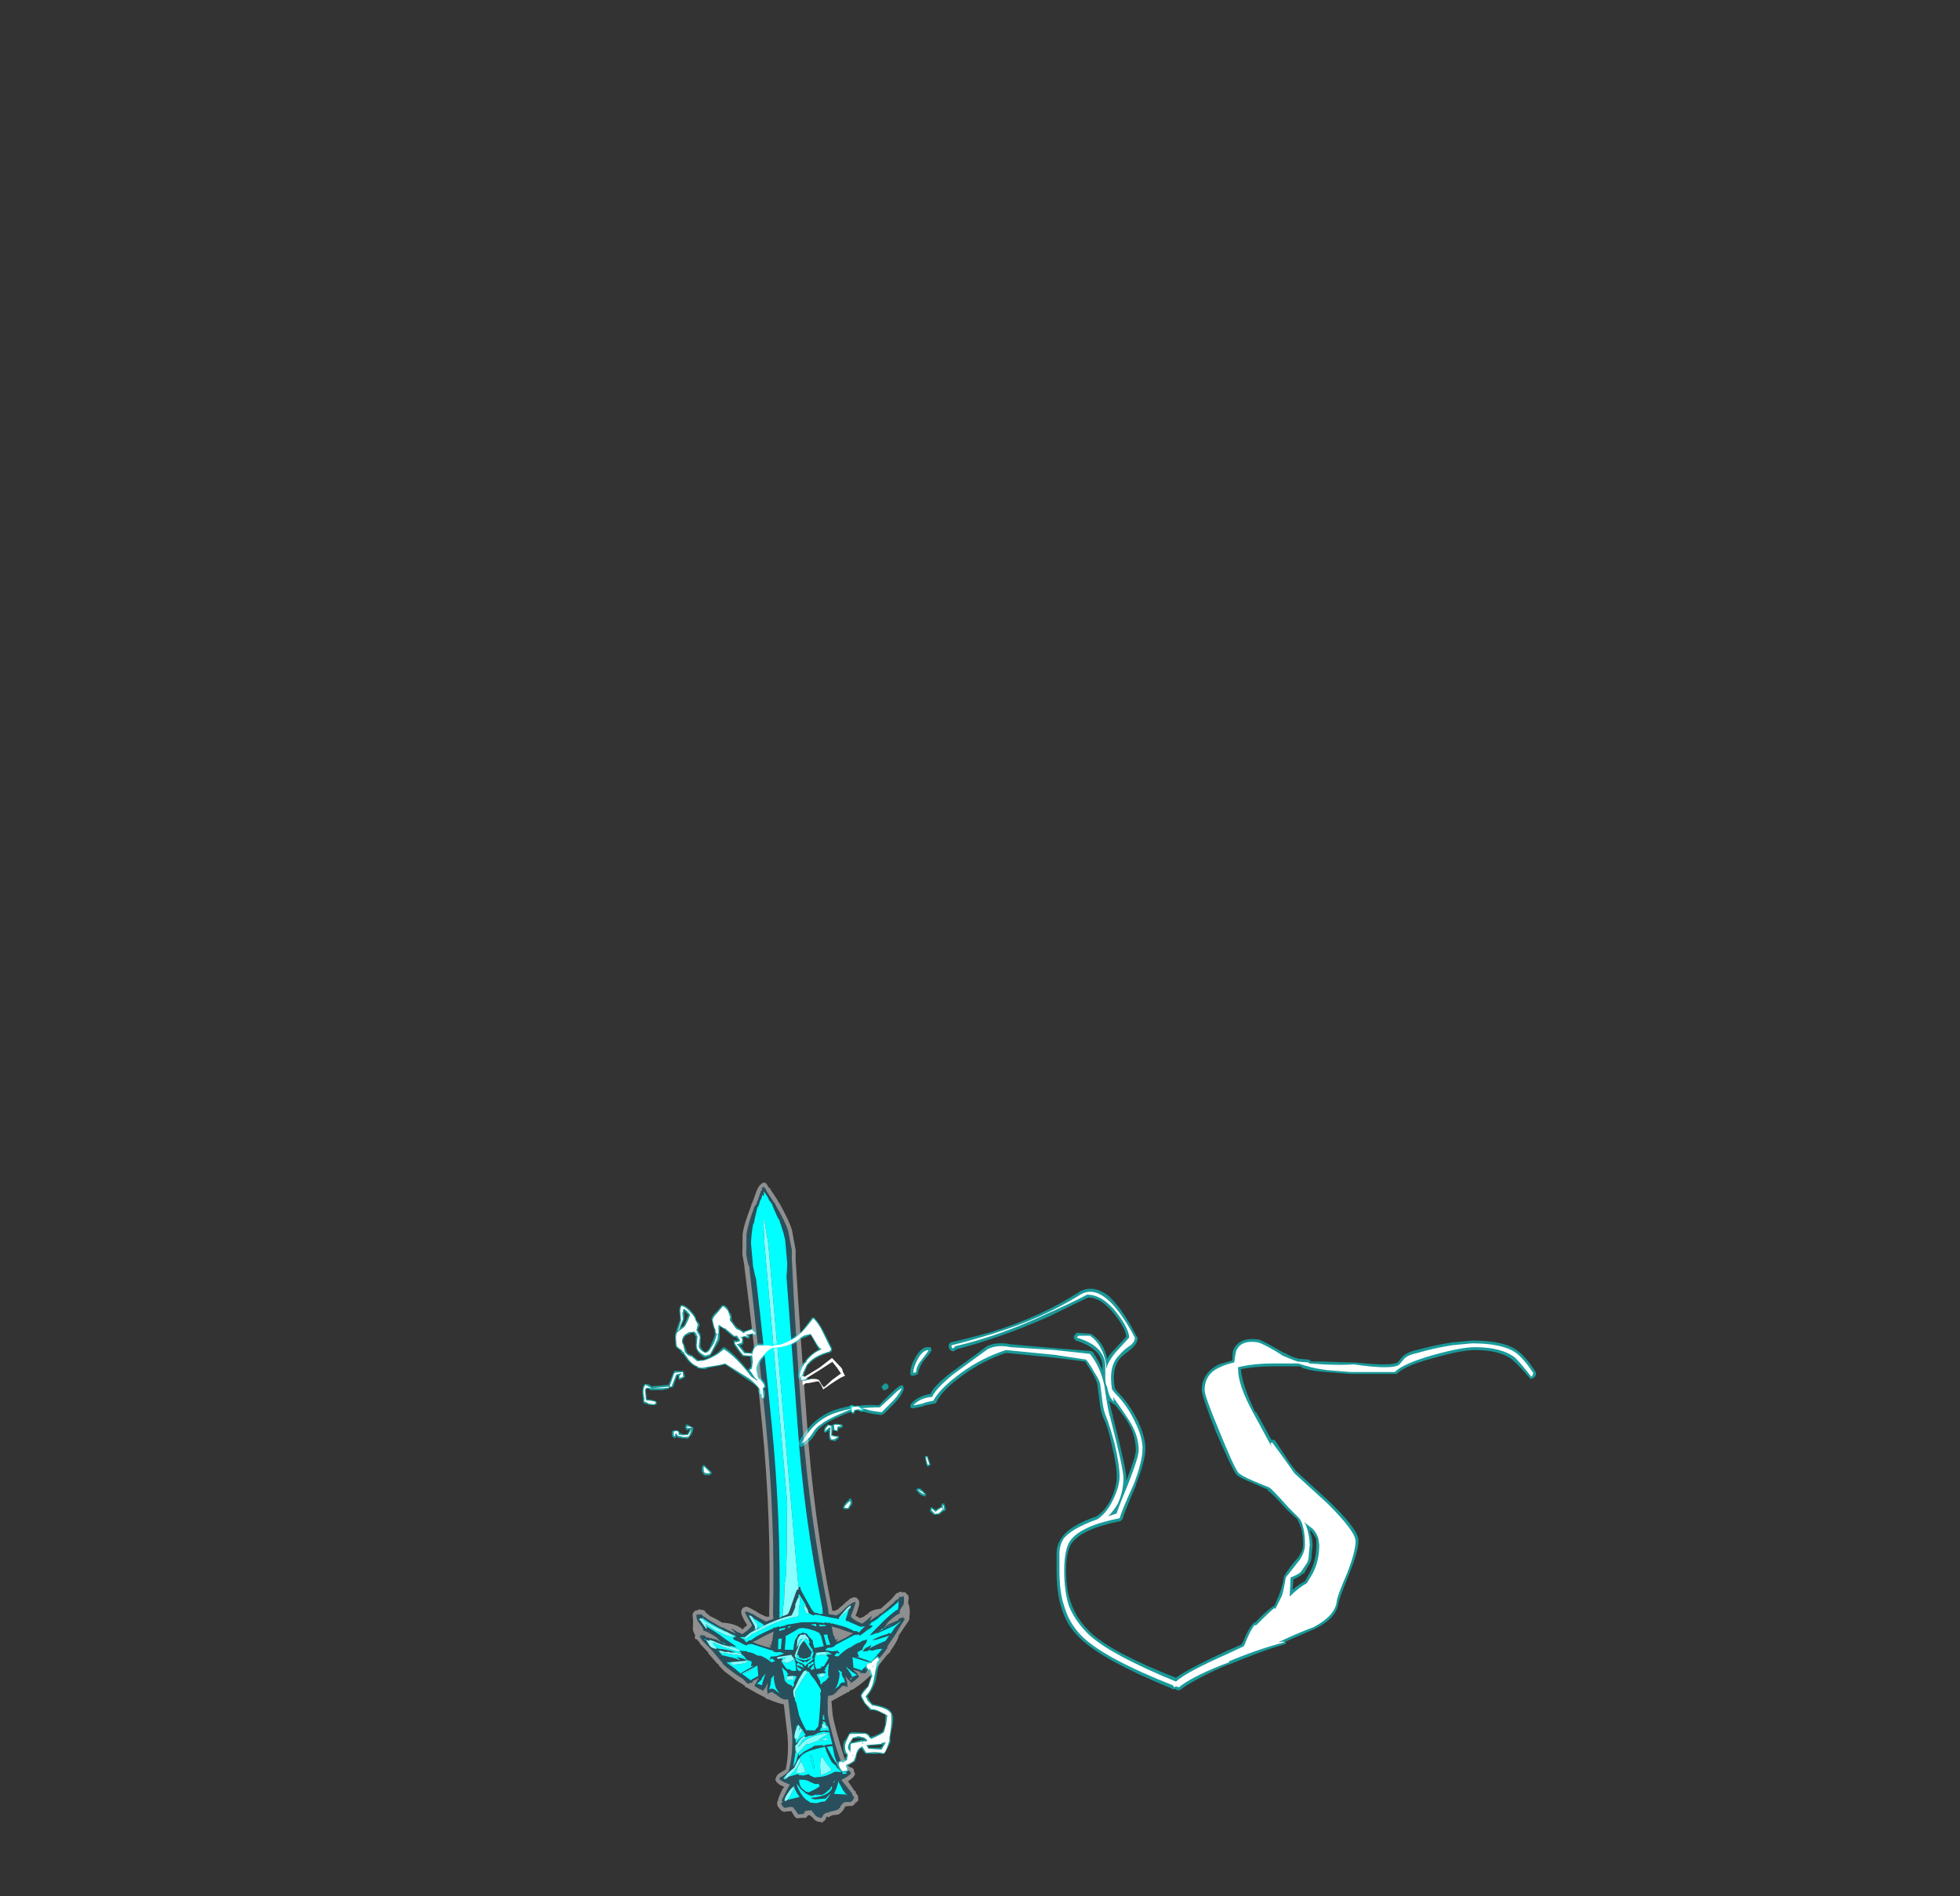 <?xml version="1.0" encoding="UTF-8" standalone="no"?>
<svg xmlns:ffdec="https://www.free-decompiler.com/flash" xmlns:xlink="http://www.w3.org/1999/xlink" ffdec:objectType="frame" height="694.55px" width="718.1px" xmlns="http://www.w3.org/2000/svg">
  <rect width="100%" height="100%" fill="#333333" stroke="none"/>
  <g transform="matrix(1.0, 0.0, 0.0, 1.0, 357.0, 623.7)">
    <use ffdec:characterId="1838" height="21.0" transform="matrix(7.0, 0.0, 0.0, 7.0, -64.4, -151.55)" width="38.6" xlink:href="#shape0"/>
    <use ffdec:characterId="1692" height="33.65" transform="matrix(6.969, -0.612, 0.612, 6.969, -117.198, -186.899)" width="11.4" xlink:href="#shape1"/>
    <use ffdec:characterId="1701" height="25.15" transform="matrix(6.969, -0.612, 0.612, 6.969, -124.332, -144.136)" width="15.3" xlink:href="#shape2"/>
  </g>
  <defs>
    <g id="shape0" transform="matrix(1.0, 0.0, 0.0, 1.0, 9.2, 21.65)">
      <path d="M14.9 -19.0 Q15.35 -18.8 16.2 -18.3 L16.25 -18.3 Q16.55 -18.1 16.95 -18.0 L17.5 -17.95 17.6 -17.9 17.6 -17.85 18.25 -17.85 Q19.3 -17.8 19.85 -17.8 L19.9 -17.8 Q21.8 -17.6 22.15 -17.8 L22.4 -18.1 Q22.65 -18.35 23.15 -18.45 24.05 -18.7 25.0 -18.85 L26.05 -18.95 Q27.75 -18.95 28.45 -18.4 28.85 -18.1 29.35 -17.35 L29.4 -17.25 Q29.4 -17.05 29.2 -16.95 L29.1 -16.95 Q29.05 -16.95 29.05 -17.0 28.55 -17.6 28.2 -17.9 L28.15 -17.95 Q27.5 -18.45 26.2 -18.45 25.5 -18.45 24.1 -18.05 22.55 -17.65 22.1 -17.2 22.05 -17.2 22.0 -17.2 L19.7 -17.2 18.4 -17.3 Q17.7 -17.35 17.4 -17.45 L17.2 -17.5 17.05 -17.6 15.7 -17.6 Q14.7 -17.6 13.95 -17.45 14.0 -16.65 14.7 -15.2 L14.75 -15.2 15.55 -13.75 15.7 -13.75 15.75 -13.7 16.5 -12.55 16.85 -12.1 Q17.4 -11.6 18.6 -10.5 20.15 -9.0 20.1 -8.45 20.1 -7.9 19.6 -6.7 19.1 -5.45 19.05 -5.2 18.95 -4.4 17.8 -3.85 L16.3 -3.2 16.3 -3.1 16.25 -3.05 16.2 -3.05 Q14.9 -2.65 13.35 -2.0 L13.3 -2.0 12.95 -1.85 Q11.4 -1.15 10.75 -0.65 L10.6 -0.65 10.55 -0.7 10.35 -0.7 10.3 -0.75 Q6.75 -2.2 5.55 -3.35 4.8 -4.05 4.55 -5.0 4.3 -5.7 4.3 -6.95 L4.3 -7.8 Q4.3 -8.25 4.55 -8.6 4.95 -9.25 6.4 -9.75 6.85 -10.05 7.15 -10.65 7.45 -11.3 7.45 -11.85 7.45 -12.4 7.2 -13.45 7.0 -14.4 6.75 -14.9 6.6 -15.25 6.55 -15.75 L6.45 -16.55 Q6.45 -16.75 6.2 -17.2 L5.8 -17.85 4.2 -18.05 1.65 -18.3 Q0.45 -17.9 -0.65 -17.1 -1.7 -16.35 -2.0 -15.7 L-2.05 -15.65 -2.1 -15.65 -2.6 -15.55 -2.7 -15.5 -3.2 -15.4 -3.25 -15.4 -3.35 -15.45 -3.35 -15.55 -3.3 -15.65 Q-2.95 -16.05 -2.3 -16.15 -2.15 -16.55 -1.25 -17.25 L0.05 -18.2 0.65 -18.65 Q1.2 -18.9 1.9 -18.75 L4.2 -18.55 6.1 -18.4 6.2 -18.35 Q6.5 -17.9 6.7 -17.4 L6.7 -17.7 Q6.6 -18.55 5.3 -18.95 L5.25 -19.0 5.2 -19.1 Q5.2 -19.2 5.3 -19.3 L5.35 -19.35 5.45 -19.35 6.05 -19.3 6.1 -19.3 Q6.75 -18.9 6.95 -18.0 7.1 -18.25 7.4 -18.55 L7.95 -19.15 Q7.9 -19.6 7.35 -20.3 6.65 -21.2 5.95 -21.2 5.1 -20.8 3.9 -20.2 1.4 -19.1 -0.9 -18.5 L-1.0 -18.45 -1.05 -18.4 Q-1.2 -18.35 -1.3 -18.5 -1.35 -18.55 -1.35 -18.7 L-1.3 -18.8 -1.25 -18.85 Q-0.35 -19.05 0.9 -19.4 3.5 -20.2 5.5 -21.5 6.2 -21.9 7.0 -21.3 7.7 -20.7 8.5 -19.15 L8.55 -19.1 Q8.55 -18.8 8.2 -18.5 L7.7 -18.1 Q7.15 -17.55 7.35 -16.45 7.4 -16.35 7.5 -16.25 8.1 -15.65 8.55 -14.75 8.95 -13.9 8.95 -13.3 8.95 -12.65 8.45 -11.4 L8.45 -11.35 Q7.9 -10.1 7.75 -9.6 L7.65 -9.5 Q5.65 -9.1 5.1 -8.35 4.8 -7.95 4.8 -6.9 4.8 -5.8 5.1 -5.1 5.4 -4.3 6.15 -3.6 7.35 -2.55 10.55 -1.3 11.15 -1.75 13.2 -2.7 L14.0 -3.05 14.0 -3.1 14.05 -3.15 Q14.3 -3.8 14.55 -4.1 L14.65 -4.2 14.7 -4.2 15.0 -4.5 Q15.3 -4.8 15.65 -5.05 L15.7 -5.05 15.95 -5.65 Q16.1 -6.0 16.2 -6.55 L16.2 -6.6 Q16.5 -7.1 16.95 -7.6 17.2 -7.95 17.2 -8.25 17.2 -8.8 17.1 -9.15 17.0 -9.4 16.9 -9.6 L16.35 -10.1 Q15.55 -11.0 15.35 -11.1 L15.35 -11.15 14.55 -11.5 Q13.8 -11.8 13.7 -11.95 13.45 -12.3 12.65 -14.15 11.9 -16.05 11.9 -16.35 11.9 -17.25 12.8 -17.7 13.1 -17.8 13.5 -17.9 13.5 -18.3 13.55 -18.45 13.85 -19.15 14.9 -19.0 M17.35 -17.7 L17.3 -17.7 17.3 -17.65 17.35 -17.7 17.35 -17.8 17.3 -17.8 17.3 -17.75 17.2 -17.75 17.25 -17.7 17.25 -17.65 17.3 -17.65 17.35 -17.7 M17.25 -17.7 L17.3 -17.65 17.25 -17.65 17.25 -17.7 M17.25 -17.8 L17.2 -17.75 17.25 -17.8 M7.35 -15.6 L7.3 -15.6 7.25 -15.65 Q7.15 -15.7 7.05 -15.8 7.2 -15.15 7.25 -15.0 L7.25 -14.95 Q7.95 -12.25 7.95 -11.75 L7.95 -11.6 Q8.45 -12.9 8.45 -13.2 8.45 -13.9 8.1 -14.55 7.95 -14.85 7.35 -15.6 M17.55 -9.0 Q17.7 -8.6 17.7 -8.25 L17.65 -7.7 Q17.65 -7.4 17.5 -7.2 L17.25 -6.75 17.2 -6.75 Q17.05 -6.6 16.7 -6.45 L16.65 -5.9 Q17.0 -6.2 17.3 -6.35 L17.55 -6.8 Q17.9 -7.45 17.9 -8.25 L17.9 -8.55 Q17.75 -8.85 17.6 -9.0 L17.55 -9.0 M-8.0 -14.45 Q-8.2 -14.3 -8.4 -13.95 -8.6 -13.65 -9.0 -13.4 -9.05 -13.4 -9.1 -13.4 -9.15 -13.4 -9.15 -13.45 L-9.2 -13.5 -9.2 -13.6 Q-8.55 -14.85 -7.35 -15.3 -6.9 -15.45 -6.35 -15.55 L-6.25 -15.5 -6.2 -15.4 -6.2 -15.3 Q-6.25 -15.25 -6.3 -15.25 -6.55 -15.2 -7.0 -15.0 -7.7 -14.7 -8.0 -14.45 M-5.95 -15.55 Q-5.5 -15.6 -5.0 -15.55 L-4.45 -16.1 Q-3.9 -16.65 -3.8 -16.6 L-3.75 -16.6 -3.7 -16.5 -3.7 -16.4 Q-3.8 -16.05 -4.2 -15.65 L-4.75 -15.1 -4.8 -15.1 -4.85 -15.05 Q-5.4 -15.1 -5.7 -15.2 L-6.0 -15.3 Q-6.05 -15.3 -6.05 -15.35 L-6.1 -15.45 -6.05 -15.5 Q-6.0 -15.55 -5.95 -15.55 M-2.25 -18.5 L-2.25 -18.45 Q-2.25 -18.35 -2.65 -17.9 -2.9 -17.55 -2.95 -17.25 L-2.95 -17.2 -3.05 -17.15 -3.2 -17.1 -3.25 -17.1 -3.35 -17.15 -3.35 -17.25 Q-3.35 -17.6 -3.1 -18.05 -2.75 -18.65 -2.4 -18.6 L-2.3 -18.6 -2.25 -18.5 M-4.5 -16.6 L-4.5 -16.55 Q-4.5 -16.5 -4.5 -16.45 L-4.6 -16.4 -4.65 -16.35 -4.75 -16.35 -4.8 -16.4 -4.85 -16.5 -4.85 -16.55 -4.7 -16.7 -4.6 -16.7 -4.5 -16.6" fill="#00ffff" fill-opacity="0.502" fill-rule="evenodd" stroke="none"/>
      <path d="M17.2 -17.75 L17.2 -17.75 M16.95 -17.75 L15.7 -17.75 Q14.6 -17.75 13.8 -17.55 L13.8 -17.45 Q13.8 -16.6 14.6 -15.15 L15.55 -13.4 15.5 -13.6 15.6 -13.6 16.4 -12.5 16.75 -12.0 18.5 -10.4 Q19.95 -8.95 19.95 -8.45 19.95 -7.9 19.5 -6.75 18.95 -5.5 18.95 -5.2 18.8 -4.5 17.75 -3.95 16.7 -3.55 15.9 -3.15 L16.2 -3.2 16.2 -3.15 Q14.85 -2.8 13.3 -2.15 L13.35 -2.15 13.3 -2.1 12.9 -1.95 Q11.3 -1.3 10.7 -0.8 L10.55 -0.85 10.45 -0.8 10.4 -0.9 Q6.85 -2.3 5.65 -3.45 4.95 -4.15 4.7 -5.05 4.45 -5.75 4.45 -6.95 L4.45 -7.8 Q4.45 -8.2 4.65 -8.55 5.05 -9.1 6.45 -9.6 6.95 -9.95 7.25 -10.6 7.6 -11.3 7.6 -11.85 7.6 -12.4 7.35 -13.5 7.1 -14.45 6.9 -14.95 6.75 -15.3 6.7 -15.75 L6.6 -16.55 Q6.6 -16.8 6.3 -17.25 6.05 -17.7 5.85 -17.95 L4.2 -18.2 1.65 -18.45 Q0.4 -18.05 -0.7 -17.25 -1.8 -16.45 -2.15 -15.8 -2.65 -15.7 -2.7 -15.65 L-3.2 -15.55 Q-2.85 -15.95 -2.2 -16.0 -2.1 -16.35 -1.15 -17.15 L0.15 -18.1 0.7 -18.5 Q1.2 -18.75 1.9 -18.6 L4.2 -18.45 6.05 -18.25 Q6.6 -17.55 6.8 -16.6 7.0 -15.2 7.1 -14.95 7.8 -12.25 7.8 -11.75 7.8 -11.05 7.5 -10.4 7.3 -10.05 7.0 -9.75 L7.45 -9.9 Q7.45 -10.0 8.05 -11.45 8.6 -12.85 8.6 -13.2 8.6 -13.9 8.2 -14.6 8.0 -14.95 7.25 -16.0 L7.3 -15.75 Q7.05 -15.95 6.95 -16.5 6.85 -16.7 6.85 -16.95 L6.85 -17.7 Q6.75 -18.7 5.35 -19.1 L5.45 -19.2 6.05 -19.2 Q6.7 -18.75 6.9 -17.7 L6.9 -17.45 Q7.0 -17.9 7.5 -18.45 L8.1 -19.1 Q8.1 -19.55 7.45 -20.4 6.7 -21.35 5.9 -21.35 5.05 -20.9 3.8 -20.35 1.35 -19.2 -1.0 -18.65 L-1.1 -18.55 Q-1.2 -18.5 -1.2 -18.7 -0.35 -18.9 0.95 -19.3 3.55 -20.1 5.55 -21.35 6.8 -22.1 8.4 -19.1 8.4 -18.85 8.1 -18.65 7.75 -18.4 7.6 -18.2 7.0 -17.65 7.2 -16.4 7.3 -16.25 7.4 -16.15 8.0 -15.55 8.4 -14.7 8.8 -13.9 8.8 -13.3 8.8 -12.65 8.35 -11.45 7.75 -10.15 7.6 -9.65 5.55 -9.25 5.0 -8.45 4.7 -8.0 4.7 -6.9 4.7 -5.8 4.95 -5.05 5.3 -4.2 6.05 -3.5 7.25 -2.45 10.55 -1.1 11.1 -1.6 13.25 -2.55 L14.1 -2.95 14.15 -3.05 Q14.4 -3.7 14.65 -4.05 L14.75 -4.05 15.1 -4.4 Q15.4 -4.7 15.7 -4.95 L15.75 -4.9 16.1 -5.6 Q16.2 -5.95 16.3 -6.55 16.65 -7.0 17.05 -7.5 17.3 -7.9 17.3 -8.25 17.3 -8.85 17.2 -9.2 17.15 -9.45 17.0 -9.65 L16.45 -10.2 Q15.6 -11.15 15.45 -11.25 L14.6 -11.6 Q13.9 -11.9 13.8 -12.05 13.55 -12.4 12.8 -14.25 12.05 -16.05 12.05 -16.35 12.05 -17.2 12.85 -17.55 13.15 -17.7 13.6 -17.8 13.65 -18.2 13.7 -18.4 13.95 -19.0 14.85 -18.85 15.3 -18.7 16.15 -18.15 16.5 -18.0 16.9 -17.85 L17.5 -17.8 17.5 -17.75 18.25 -17.7 Q19.3 -17.65 19.85 -17.7 21.9 -17.4 22.25 -17.7 L22.5 -18.0 Q22.7 -18.2 23.2 -18.3 24.05 -18.55 25.0 -18.7 L26.05 -18.8 Q27.65 -18.8 28.35 -18.3 28.75 -18.0 29.25 -17.25 29.25 -17.15 29.15 -17.05 28.65 -17.7 28.3 -18.05 27.6 -18.6 26.2 -18.6 25.5 -18.6 24.05 -18.2 22.45 -17.75 22.0 -17.3 L19.7 -17.3 18.45 -17.4 Q17.75 -17.5 17.45 -17.6 L17.25 -17.65 Q17.15 -17.7 17.1 -17.7 L16.95 -17.75 M18.0 -8.6 Q17.9 -8.9 17.7 -9.1 L17.25 -9.45 17.35 -9.3 Q17.55 -8.75 17.55 -8.25 L17.5 -7.75 Q17.5 -7.45 17.4 -7.3 L17.1 -6.85 Q16.95 -6.7 16.55 -6.55 L16.5 -5.55 Q16.95 -6.0 17.4 -6.25 L17.7 -6.75 Q18.05 -7.4 18.05 -8.25 L18.0 -8.6 M-6.35 -15.4 L-7.05 -15.1 Q-7.75 -14.8 -8.05 -14.55 -8.3 -14.4 -8.5 -14.05 -8.7 -13.75 -9.05 -13.55 -8.45 -14.75 -7.3 -15.15 -6.85 -15.3 -6.35 -15.4 M-2.75 -17.95 Q-3.05 -17.6 -3.05 -17.3 L-3.2 -17.25 Q-3.2 -17.55 -2.95 -18.0 -2.7 -18.45 -2.4 -18.45 -2.4 -18.4 -2.75 -17.95 M-4.65 -16.55 L-4.65 -16.55 M-5.65 -15.35 L-5.95 -15.4 Q-5.5 -15.45 -4.95 -15.45 L-4.35 -16.0 Q-3.9 -16.45 -3.8 -16.45 -3.95 -16.1 -4.3 -15.75 L-4.85 -15.2 Q-5.4 -15.25 -5.65 -15.35" fill="#ffffff" fill-rule="evenodd" stroke="none"/>
    </g>
    <g id="shape1" transform="matrix(1.0, 0.0, 0.0, 1.0, 5.7, 16.8)">
      <path d="M-3.25 9.35 L-3.7 9.0 -4.25 8.5 -4.45 8.25 -4.5 8.2 -4.5 8.15 -4.6 8.05 -5.0 7.5 -5.0 7.45 -5.4 6.95 -5.4 6.9 -5.55 6.7 -5.6 6.7 -5.65 6.6 -5.6 6.5 Q-5.7 6.3 -5.7 6.15 L-5.65 5.75 -5.65 5.45 Q-5.65 5.35 -5.6 5.3 L-5.5 5.2 -5.4 5.2 Q-5.35 5.2 -5.3 5.15 -5.25 5.15 -5.15 5.2 -5.05 5.2 -5.0 5.25 L-4.95 5.35 -4.75 5.55 Q-4.4 5.75 -4.15 5.95 -3.45 6.05 -3.1 6.4 L-3.0 6.3 -2.85 6.2 -2.95 6.0 Q-3.1 5.65 -3.1 5.55 L-3.1 5.45 -3.05 5.35 Q-3.0 5.25 -2.9 5.25 -2.85 5.2 -2.75 5.25 -2.65 5.3 -2.5 5.4 L-2.35 5.5 -2.15 5.65 -1.9 5.8 -1.8 5.85 -1.65 5.85 -1.65 5.7 Q-1.1 0.85 -1.15 -4.15 -1.2 -8.8 -1.35 -12.45 L-1.35 -12.6 -1.4 -13.15 -1.35 -13.65 -1.3 -14.2 Q-1.2 -14.7 -0.7 -15.7 L-0.7 -15.75 -0.65 -15.8 -0.35 -16.45 -0.3 -16.5 -0.3 -16.55 -0.2 -16.65 -0.2 -16.7 -0.15 -16.7 -0.1 -16.75 Q-0.05 -16.8 0.0 -16.8 L0.15 -16.8 0.15 -16.75 0.2 -16.7 0.3 -16.5 0.35 -16.5 0.35 -16.45 0.7 -15.8 0.7 -15.75 0.75 -15.7 Q1.2 -14.7 1.3 -14.2 L1.35 -13.65 1.4 -13.15 1.35 -12.6 1.35 -12.45 Q1.25 -8.8 1.2 -4.15 1.1 0.85 1.65 5.7 L1.65 5.8 1.7 5.85 1.8 5.85 1.9 5.8 1.95 5.8 Q2.05 5.7 2.15 5.65 L2.35 5.5 2.4 5.45 2.5 5.4 Q2.65 5.25 2.8 5.25 2.85 5.2 2.9 5.25 3.0 5.25 3.05 5.35 L3.1 5.45 3.1 5.55 Q3.1 5.65 2.95 6.0 L2.85 6.2 3.0 6.3 3.05 6.35 3.25 6.3 3.5 6.15 3.55 6.15 3.55 6.1 Q3.8 5.95 4.2 5.95 L4.8 5.5 5.05 5.25 Q5.1 5.2 5.2 5.2 5.25 5.15 5.3 5.15 L5.4 5.2 5.5 5.2 5.6 5.25 5.6 5.3 Q5.7 5.35 5.7 5.45 L5.7 5.55 5.65 5.75 5.7 6.0 Q5.7 6.4 5.65 6.5 L5.65 6.6 5.6 6.7 5.45 6.9 5.4 6.95 5.0 7.45 5.0 7.5 Q4.85 7.8 4.55 8.15 L4.5 8.2 4.5 8.25 4.3 8.4 3.55 9.2 Q3.1 9.65 2.35 10.05 L2.25 10.05 2.15 10.15 2.1 10.15 1.2 10.55 1.2 11.2 Q1.2 11.55 1.45 12.8 L1.7 13.95 1.9 14.1 1.95 14.1 2.05 14.2 2.05 14.3 2.1 14.45 2.05 14.55 2.0 14.6 Q1.9 14.7 1.7 14.8 L1.75 14.9 2.0 15.35 2.05 15.35 2.05 15.45 2.15 15.6 2.15 15.8 Q2.15 15.9 2.0 15.95 1.85 16.15 1.7 16.1 L1.45 16.1 1.4 16.15 1.4 16.2 1.35 16.2 1.35 16.25 1.3 16.3 Q1.1 16.5 1.0 16.5 L0.75 16.5 0.6 16.55 0.5 16.6 0.45 16.55 0.4 16.55 0.4 16.6 0.3 16.75 0.2 16.8 0.15 16.85 0.1 16.8 0.05 16.8 Q-0.2 16.75 -0.3 16.55 L-0.45 16.4 -0.55 16.4 -0.65 16.5 Q-0.7 16.55 -0.8 16.5 L-1.15 16.5 -1.25 16.4 -1.4 16.1 -1.7 16.1 Q-1.9 16.15 -2.1 15.75 L-2.1 15.6 Q-2.1 15.55 -2.05 15.5 -2.05 15.4 -1.75 14.9 L-1.65 14.8 Q-1.9 14.7 -2.0 14.55 L-2.05 14.5 -2.05 14.45 -2.1 14.4 -2.0 14.2 -1.9 14.1 Q-1.7 14.0 -1.5 13.9 -1.25 13.1 -1.25 12.1 L-1.3 10.5 Q-1.65 10.4 -2.1 10.15 L-2.15 10.15 Q-2.2 10.1 -2.25 10.05 L-2.65 9.8 -3.15 9.45 -3.25 9.4 -3.25 9.35 M-0.05 -16.55 L-0.1 -16.5 -0.05 -16.45 -0.1 -16.4 -0.15 -16.4 -0.15 -16.35 -0.45 -15.7 -0.55 -15.6 Q-1.0 -14.65 -1.1 -14.15 L-1.15 -13.6 -1.2 -13.15 -1.15 -12.65 -1.1 -12.5 Q-1.0 -8.85 -0.95 -4.15 -0.9 0.85 -1.45 5.75 L-1.45 5.95 -1.45 6.0 Q-1.7 6.05 -1.85 6.1 L-2.3 5.8 -2.5 5.65 -2.6 5.6 Q-2.75 5.5 -2.8 5.5 L-2.85 5.5 -2.85 5.45 -2.9 5.55 -2.75 5.9 -2.6 6.2 Q-2.6 6.3 -2.9 6.5 L-3.15 6.65 Q-3.2 6.6 -3.4 6.5 -3.65 6.3 -3.7 6.3 L-3.5 6.55 -3.5 6.6 -3.55 6.55 -4.0 6.3 -3.9 6.35 -4.15 6.2 -4.2 6.2 -4.9 5.7 -5.0 5.6 -5.15 5.5 -5.15 5.4 -5.2 5.45 -5.3 5.4 -5.3 5.45 -5.4 5.4 -5.45 5.45 -5.45 5.55 Q-5.45 5.7 -5.35 5.85 L-5.2 6.1 -5.15 6.25 -5.15 6.3 -5.1 6.3 Q-4.8 6.45 -4.5 6.7 L-4.3 6.95 -4.55 6.8 -5.0 6.65 -5.05 6.65 -5.1 6.55 -5.35 6.5 -5.3 6.6 -5.4 6.55 -5.25 6.8 -4.8 7.35 -4.35 8.0 -4.3 8.05 -4.3 8.1 Q-4.15 8.3 -3.55 8.8 L-3.3 9.0 -3.1 9.25 -3.05 9.25 -2.8 9.2 -2.85 9.15 -2.45 9.0 -2.55 9.1 -2.65 9.25 -2.65 9.3 -2.7 9.3 -2.75 9.4 -2.55 9.55 -2.3 9.7 -2.3 9.65 Q-2.2 9.6 -2.1 9.4 L-2.05 9.3 -2.05 9.4 -2.1 9.6 -2.1 9.9 -2.05 9.85 Q-1.95 9.8 -1.85 9.8 L-1.6 10.0 Q-1.35 10.25 -1.2 10.25 L-1.05 10.25 -1.0 12.1 Q-1.05 13.2 -1.35 14.0 -1.55 14.2 -1.85 14.3 L-1.85 14.35 -1.9 14.4 -1.85 14.4 Q-1.7 14.55 -1.35 14.7 L-1.55 15.0 -1.85 15.5 -1.8 15.6 -1.9 15.65 Q-1.8 15.9 -1.7 15.9 -1.4 15.85 -1.3 15.9 -1.25 15.95 -1.05 16.3 L-0.75 16.3 -0.75 16.25 -0.65 16.15 -0.35 16.15 -0.15 16.45 Q-0.05 16.55 0.15 16.6 L0.25 16.45 Q0.3 16.4 0.4 16.35 L0.5 16.35 Q0.6 16.3 0.7 16.3 L1.0 16.25 1.15 16.15 1.2 16.05 1.35 15.9 Q1.45 15.85 1.7 15.9 1.8 15.9 1.9 15.75 L1.95 15.7 1.85 15.5 1.85 15.45 1.35 14.7 Q1.75 14.55 1.9 14.4 L1.9 14.4 1.85 14.35 1.85 14.3 Q1.65 14.2 1.5 14.1 L1.2 12.85 Q0.95 11.55 0.95 11.2 L1.0 10.5 1.05 10.25 1.2 10.25 Q1.35 10.25 1.6 10.0 L1.85 9.8 Q1.95 9.8 2.05 9.85 L2.1 9.9 2.1 9.6 2.05 9.4 2.05 9.3 2.1 9.4 2.3 9.65 2.3 9.7 2.55 9.55 2.75 9.4 2.7 9.3 2.65 9.3 2.7 9.25 2.45 9.0 2.85 9.15 2.8 9.2 3.1 9.25 3.3 9.0 3.55 8.8 3.6 8.8 Q4.15 8.3 4.3 8.1 L4.35 8.05 4.35 8.0 Q4.35 7.95 4.85 7.35 L5.25 6.8 5.45 6.55 Q5.4 6.6 5.35 6.6 L5.35 6.5 5.1 6.55 5.05 6.65 5.0 6.65 4.55 6.8 4.3 6.95 4.5 6.7 Q4.8 6.45 5.1 6.3 L5.15 6.3 5.2 6.25 5.15 6.25 5.2 6.1 Q5.3 5.95 5.4 5.85 5.45 5.7 5.45 5.55 L5.45 5.4 5.3 5.45 5.3 5.4 5.25 5.45 5.2 5.4 5.2 5.5 5.0 5.6 4.9 5.7 4.2 6.2 4.15 6.2 3.95 6.35 4.0 6.3 3.55 6.55 3.7 6.3 Q3.65 6.3 3.4 6.5 L3.15 6.65 2.9 6.5 Q2.6 6.3 2.6 6.2 L2.75 5.9 2.9 5.55 2.9 5.45 2.85 5.5 2.8 5.5 Q2.75 5.5 2.6 5.6 L2.5 5.65 Q2.35 5.75 2.3 5.8 L2.05 6.0 1.85 6.1 Q1.7 6.05 1.45 6.0 L1.45 5.95 1.45 5.75 Q0.9 0.85 0.95 -4.15 1.0 -8.85 1.15 -12.5 L1.15 -12.65 1.2 -13.15 1.15 -13.6 1.1 -14.15 Q1.0 -14.65 0.55 -15.6 L0.55 -15.65 0.5 -15.7 0.15 -16.35 0.15 -16.4 0.1 -16.45 0.1 -16.5 0.0 -16.6 -0.05 -16.55 M0.3 -16.5 L0.3 -16.55 0.25 -16.55 0.3 -16.5 0.3 -16.5 M2.5 6.4 L2.5 6.4 M1.55 6.65 L1.95 6.8 Q2.45 7.05 2.65 7.1 2.2 7.35 1.7 7.5 L1.85 7.3 1.7 7.4 1.65 7.2 1.6 7.1 1.55 6.65 M5.1 5.65 L5.1 5.65 M4.2 8.0 L4.2 8.0 M0.1 8.5 L0.1 8.5 M0.65 8.9 L0.65 8.9 M2.35 9.4 L2.35 9.55 2.25 9.45 2.3 9.45 2.35 9.4 M0.65 11.25 L0.7 11.25 0.65 11.35 0.65 11.25 M-1.4 14.3 L-1.45 14.35 -1.4 14.3 M1.0 14.5 L1.0 14.5 M-5.05 5.65 L-5.05 5.65 M-1.95 6.25 L-2.0 6.2 -1.95 6.2 -1.95 6.25 M-1.5 6.65 L-1.6 7.1 -1.65 7.2 -1.7 7.4 -1.8 7.3 -1.7 7.5 Q-2.2 7.35 -2.65 7.1 -2.45 7.05 -1.9 6.8 L-1.5 6.65 M-1.25 5.95 L-1.25 5.95 M-2.35 9.45 L-2.35 9.45 M-2.3 9.5 L-2.3 9.5 M-0.9 8.9 L-0.9 8.9 M-4.15 8.05 L-4.15 8.05 M-0.95 14.45 L-0.95 14.45" fill="#ebebeb" fill-opacity="0.502" fill-rule="evenodd" stroke="none"/>
      <path d="M-0.05 -16.55 L0.0 -16.6 0.1 -16.5 0.1 -16.45 0.15 -16.4 0.15 -16.35 0.5 -15.7 0.55 -15.65 0.55 -15.6 Q1.0 -14.65 1.1 -14.15 L1.15 -13.6 1.2 -13.15 1.15 -12.65 1.15 -12.5 Q1.0 -8.85 0.95 -4.15 0.9 0.85 1.45 5.75 L1.45 5.95 1.45 6.0 Q1.7 6.05 1.85 6.1 L2.05 6.0 2.3 5.8 Q2.35 5.75 2.5 5.65 L2.6 5.6 Q2.75 5.5 2.8 5.5 L2.85 5.5 2.9 5.45 2.9 5.55 2.75 5.9 2.6 6.2 Q2.6 6.3 2.9 6.5 L3.15 6.65 3.4 6.5 Q3.65 6.3 3.7 6.3 L3.55 6.55 4.0 6.3 3.95 6.35 4.15 6.2 4.2 6.2 4.9 5.7 5.0 5.6 5.2 5.5 5.2 5.4 5.25 5.45 5.3 5.4 5.3 5.45 5.45 5.4 5.45 5.55 Q5.45 5.7 5.4 5.85 5.3 5.95 5.2 6.1 L5.15 6.25 5.2 6.25 5.15 6.3 5.1 6.3 Q4.8 6.45 4.5 6.7 L4.3 6.95 4.55 6.8 5.0 6.65 5.05 6.65 5.1 6.55 5.35 6.5 5.35 6.6 Q5.4 6.6 5.45 6.55 L5.25 6.8 4.85 7.35 Q4.35 7.95 4.35 8.0 L4.35 8.05 4.3 8.1 Q4.15 8.3 3.6 8.8 L3.55 8.8 3.3 9.0 3.1 9.25 2.8 9.2 2.85 9.15 2.45 9.0 2.7 9.25 2.65 9.3 2.7 9.3 2.75 9.4 2.55 9.55 2.3 9.7 2.3 9.65 2.1 9.4 2.05 9.3 2.05 9.4 2.1 9.6 2.1 9.9 2.05 9.85 Q1.95 9.8 1.85 9.8 L1.6 10.0 Q1.35 10.25 1.2 10.25 L1.05 10.25 1.0 10.5 0.95 11.2 Q0.95 11.55 1.2 12.85 L1.5 14.1 Q1.65 14.2 1.85 14.3 L1.85 14.35 1.9 14.4 1.9 14.4 Q1.75 14.55 1.35 14.7 L1.85 15.45 1.85 15.5 1.95 15.7 1.9 15.75 Q1.8 15.9 1.7 15.9 1.45 15.85 1.35 15.9 L1.2 16.05 1.15 16.15 1.0 16.25 0.7 16.3 Q0.6 16.3 0.5 16.35 L0.4 16.35 Q0.3 16.4 0.25 16.45 L0.15 16.6 Q-0.05 16.55 -0.15 16.45 L-0.35 16.15 -0.65 16.15 -0.75 16.25 -0.75 16.3 -1.05 16.3 Q-1.25 15.95 -1.3 15.9 -1.4 15.85 -1.7 15.9 -1.8 15.9 -1.9 15.65 L-1.8 15.6 -1.85 15.5 -1.55 15.0 -1.35 14.7 Q-1.7 14.55 -1.85 14.4 L-1.9 14.4 -1.85 14.35 -1.85 14.3 Q-1.55 14.2 -1.35 14.0 -1.05 13.2 -1.0 12.1 L-1.05 10.25 -1.2 10.25 Q-1.35 10.25 -1.6 10.0 L-1.85 9.8 Q-1.95 9.8 -2.05 9.85 L-2.1 9.9 -2.1 9.6 -2.05 9.4 -2.05 9.3 -2.1 9.4 Q-2.2 9.6 -2.3 9.65 L-2.3 9.7 -2.55 9.55 -2.75 9.4 -2.7 9.3 -2.65 9.3 -2.65 9.25 -2.55 9.1 -2.45 9.0 -2.85 9.15 -2.8 9.2 -3.05 9.25 -3.1 9.25 -3.3 9.0 -3.55 8.8 Q-4.15 8.3 -4.3 8.1 L-4.3 8.05 -4.35 8.0 -4.8 7.35 -5.25 6.8 -5.4 6.55 -5.3 6.6 -5.35 6.5 -5.1 6.55 -5.05 6.65 -5.0 6.65 -4.55 6.8 -4.3 6.95 -4.5 6.7 Q-4.8 6.45 -5.1 6.3 L-5.15 6.3 -5.15 6.25 -5.2 6.1 -5.35 5.85 Q-5.45 5.7 -5.45 5.55 L-5.45 5.45 -5.4 5.4 -5.3 5.45 -5.3 5.4 -5.2 5.45 -5.15 5.4 -5.15 5.5 -5.0 5.6 -4.9 5.7 -4.2 6.2 -4.15 6.2 -3.9 6.35 -4.0 6.3 -3.55 6.55 -3.5 6.6 -3.5 6.55 -3.7 6.3 Q-3.65 6.3 -3.4 6.5 -3.2 6.6 -3.15 6.65 L-2.9 6.5 Q-2.6 6.3 -2.6 6.2 L-2.75 5.9 -2.9 5.55 -2.85 5.45 -2.85 5.5 -2.8 5.5 Q-2.75 5.5 -2.6 5.6 L-2.5 5.65 -2.3 5.8 -1.85 6.1 Q-1.7 6.05 -1.45 6.0 L-1.45 5.95 -1.45 5.75 Q-0.9 0.85 -0.95 -4.15 -1.0 -8.85 -1.1 -12.5 L-1.15 -12.65 -1.2 -13.15 -1.15 -13.6 -1.1 -14.15 Q-1.0 -14.65 -0.55 -15.6 L-0.45 -15.7 -0.15 -16.35 -0.15 -16.4 -0.1 -16.4 -0.05 -16.45 -0.1 -16.5 -0.05 -16.55 M0.0 -12.45 L0.0 4.45 0.1 4.45 0.1 4.55 0.15 4.7 0.6 5.7 0.65 5.75 0.7 5.85 0.9 5.9 0.95 5.95 1.15 5.95 1.15 5.6 Q0.6 0.8 0.7 -4.15 0.75 -8.4 0.8 -11.8 0.85 -12.05 0.9 -12.5 L0.9 -13.7 Q0.85 -14.15 0.7 -14.7 L0.7 -14.75 0.6 -14.95 0.4 -15.55 0.4 -15.6 0.35 -15.7 Q0.3 -15.8 0.25 -15.85 L0.2 -16.0 0.1 -16.2 0.0 -16.35 0.0 -16.15 -0.05 -16.1 -0.05 -16.2 -0.1 -16.15 -0.15 -16.0 -0.25 -15.85 -0.3 -15.7 -0.35 -15.6 -0.4 -15.55 -0.6 -14.95 -0.65 -14.75 -0.7 -14.7 Q-0.85 -14.15 -0.9 -13.7 L-0.9 -12.5 Q-0.85 -12.05 -0.8 -11.8 -0.7 -8.4 -0.65 -4.15 -0.6 0.8 -1.1 5.6 L-1.1 5.75 -1.15 5.8 -1.1 5.85 -1.15 5.95 -1.05 5.95 -1.0 5.9 -0.95 5.9 -0.65 5.8 -0.65 5.75 -0.6 5.7 -0.15 4.7 -0.1 4.6 0.0 4.55 0.0 -12.45 M-0.05 5.0 L-0.1 5.05 -0.25 5.35 -0.25 5.4 -0.25 5.45 Q-0.35 5.7 -0.5 5.9 -1.0 5.95 -1.85 6.25 L-1.95 6.3 -2.0 6.25 -1.95 6.25 -2.0 6.25 -2.1 6.15 -2.25 6.05 -2.3 6.0 -2.45 5.9 -2.5 5.85 Q-2.6 5.7 -2.7 5.7 L-2.7 5.75 -2.45 6.3 -2.45 6.4 -2.5 6.45 -2.4 6.45 -2.45 6.5 -2.7 6.6 -3.0 6.8 -3.3 6.8 -3.05 6.95 -3.05 7.0 -2.95 7.1 -2.9 7.05 -2.8 7.0 -2.7 7.0 Q-2.5 6.85 -2.1 6.7 -1.85 6.6 -1.55 6.5 L-1.5 6.5 -1.5 6.45 -1.35 6.45 -1.2 6.4 -1.2 6.45 -0.95 6.4 -0.9 6.4 -0.75 6.35 -0.65 6.35 0.0 6.3 0.05 6.3 0.65 6.35 0.75 6.35 0.9 6.4 1.0 6.4 1.2 6.45 1.2 6.4 1.35 6.45 1.5 6.45 1.5 6.5 1.6 6.5 2.15 6.7 Q2.5 6.85 2.7 7.0 L2.8 7.0 2.9 7.05 2.95 7.1 3.1 6.95 3.3 6.8 3.05 6.8 Q2.7 6.6 2.5 6.5 L2.45 6.45 2.35 6.45 2.35 6.4 2.3 6.4 2.55 5.8 2.6 5.8 2.65 5.65 Q2.55 5.65 2.3 5.9 L1.95 6.25 2.0 6.25 1.95 6.3 1.8 6.25 1.6 6.2 1.1 6.05 0.95 6.0 0.7 5.95 0.7 6.0 Q0.5 5.95 0.4 5.8 0.4 5.65 0.3 5.5 L0.3 5.4 0.05 4.9 0.0 4.8 -0.05 4.9 -0.05 5.0 M0.45 6.45 L0.8 6.6 0.75 6.55 0.75 6.45 0.45 6.45 M0.3 7.25 L0.3 7.2 0.25 7.1 0.2 7.05 0.15 6.95 -0.1 6.95 Q-0.2 7.0 -0.3 7.2 L-0.35 7.5 -0.4 7.65 -0.3 7.5 -0.25 7.45 -0.3 7.6 -0.45 7.85 -0.45 7.9 -0.5 7.95 -0.5 8.1 Q-0.25 8.25 0.0 8.3 0.2 8.25 0.4 8.2 L0.4 8.15 0.45 8.05 0.5 7.9 0.45 7.9 0.45 7.75 0.4 7.7 0.3 7.5 0.3 7.4 0.35 7.4 0.3 7.25 M0.25 6.95 L0.3 7.05 0.5 7.3 0.5 7.45 0.55 7.7 1.05 7.65 0.95 7.05 0.9 7.05 0.9 6.95 0.65 6.8 0.4 6.7 0.25 6.65 0.05 6.6 -0.15 6.6 -0.35 6.7 -0.9 6.95 -0.9 7.05 -1.0 7.65 -0.55 7.7 -0.5 7.45 -0.45 7.3 Q-0.45 7.2 -0.3 7.05 L-0.25 6.95 -0.2 6.9 -0.15 6.9 0.0 6.85 0.2 6.9 0.25 6.95 M1.25 6.6 L1.25 6.55 0.9 6.5 0.9 6.55 0.95 6.6 1.25 6.6 M1.2 6.9 L1.2 6.9 M1.1 7.05 L1.2 7.6 1.4 7.6 1.3 7.2 1.3 7.05 1.1 7.05 M1.55 6.65 L1.6 7.1 1.65 7.2 1.7 7.4 1.85 7.3 1.7 7.5 Q2.2 7.35 2.65 7.1 2.45 7.05 1.95 6.8 L1.55 6.65 M2.5 6.4 L2.5 6.4 M5.1 5.65 L5.15 5.65 5.1 5.7 Q4.8 5.95 4.2 6.3 L4.0 6.45 Q3.85 6.55 3.6 6.65 L3.6 6.7 3.5 6.75 3.7 6.8 Q3.65 6.9 3.4 7.0 3.1 7.2 3.0 7.25 L2.95 7.25 2.95 7.2 2.7 7.2 1.75 7.6 1.65 7.65 1.6 7.7 1.45 7.75 1.25 7.75 1.1 7.85 1.45 7.95 1.8 7.95 1.75 8.0 1.85 8.05 1.8 8.1 1.7 8.05 1.55 8.2 1.75 8.25 Q2.05 8.0 2.35 7.85 L2.4 7.85 2.5 7.8 Q2.75 7.65 3.0 7.6 L3.05 7.55 3.35 7.5 Q3.35 7.55 3.3 7.6 L3.3 7.65 3.2 7.75 Q3.1 7.85 3.05 8.0 L2.8 8.1 Q2.75 8.15 2.85 8.35 L2.7 8.35 2.85 8.4 3.4 8.65 3.4 8.7 3.75 8.4 4.1 8.05 3.85 8.05 3.55 8.1 3.4 8.05 3.35 8.05 3.35 8.1 3.05 8.1 3.2 7.95 3.55 7.8 3.45 7.95 3.4 8.0 Q3.55 7.9 4.0 7.75 L4.3 7.65 4.55 7.35 4.5 7.4 3.8 7.55 3.6 7.55 Q4.1 7.35 4.45 7.3 L4.5 7.25 4.6 7.3 4.65 7.25 Q4.9 6.9 5.15 6.75 L5.15 6.7 5.1 6.75 4.8 6.9 4.25 7.1 3.8 7.25 Q3.9 7.15 4.2 7.05 L4.25 7.0 4.75 6.8 4.55 6.9 4.3 6.95 4.25 7.0 4.2 7.0 3.95 7.15 3.7 7.25 3.5 7.3 3.65 7.15 4.3 6.6 Q4.6 6.35 5.0 6.1 L5.05 6.1 5.1 6.05 5.15 5.8 5.15 5.6 5.1 5.65 5.1 5.65 M4.2 8.0 L4.2 8.0 M2.5 8.85 L2.5 8.9 2.85 9.05 2.9 9.1 3.35 8.7 2.5 8.35 2.5 8.85 M1.3 8.0 L1.25 7.95 0.8 7.95 0.7 7.95 0.6 7.95 0.6 8.05 0.55 8.1 0.55 8.15 0.5 8.3 0.55 8.3 0.5 8.35 0.5 8.5 0.5 8.6 0.55 8.8 0.7 8.8 0.85 8.75 0.8 8.7 0.95 8.7 1.0 8.65 1.25 8.3 1.25 8.25 1.15 8.15 1.2 8.1 1.45 8.1 1.3 8.0 M0.0 7.3 L0.0 7.25 0.05 7.3 Q0.1 7.35 0.2 7.55 L0.4 7.9 0.35 8.0 0.3 8.15 0.2 8.15 0.15 8.2 -0.15 8.2 -0.15 8.15 -0.25 8.15 Q-0.3 8.1 -0.3 8.0 L-0.4 7.95 -0.35 7.9 -0.2 7.55 0.0 7.3 M0.4 8.2 L0.15 8.35 0.1 8.4 0.0 8.35 -0.1 8.4 -0.15 8.35 -0.45 8.15 -0.5 8.15 Q-0.45 8.3 -0.35 8.35 L-0.05 8.5 -0.1 8.5 0.0 8.6 Q0.05 8.55 0.1 8.5 L0.35 8.35 0.5 8.2 0.4 8.25 0.4 8.2 M0.1 8.5 L0.1 8.5 M0.15 8.6 L0.1 8.65 0.15 8.7 0.25 8.6 0.45 8.5 0.45 8.45 0.4 8.4 0.25 8.5 0.15 8.5 0.15 8.6 M0.25 8.75 L0.3 8.85 0.35 8.8 0.45 8.8 0.45 8.55 0.25 8.75 M1.05 8.85 L0.95 8.95 Q1.0 8.95 1.05 9.0 L1.0 9.05 0.7 9.05 0.55 9.1 0.7 9.45 0.7 9.6 0.75 9.6 0.75 9.65 0.8 9.6 0.8 9.55 1.0 9.45 1.2 9.25 1.15 9.25 1.15 9.15 Q1.15 9.0 1.2 8.75 L1.25 8.55 1.1 8.7 1.1 8.75 1.0 8.8 1.05 8.85 M0.65 8.9 L0.65 8.9 M-0.7 10.2 L-0.7 10.35 -0.65 10.45 -0.55 11.15 Q-0.4 11.65 -0.25 11.95 L0.2 12.0 0.4 11.8 Q0.5 11.4 0.65 10.3 L0.65 10.05 0.7 10.05 0.7 9.9 0.45 9.4 0.25 9.1 0.15 8.9 0.1 8.9 0.0 8.8 -0.05 8.85 -0.1 8.85 Q-0.15 8.9 -0.4 9.25 L-0.6 9.6 Q-0.75 9.8 -0.75 9.85 L-0.75 10.0 Q-0.75 10.15 -0.7 10.2 M2.3 9.0 L2.1 8.8 2.15 8.9 Q2.35 9.2 2.4 9.4 L2.35 9.4 2.65 9.3 2.4 9.1 2.3 9.0 M2.35 9.4 L2.3 9.45 2.25 9.45 2.35 9.55 2.35 9.4 M1.9 9.1 L1.7 8.95 1.7 9.0 1.75 9.1 Q1.75 9.3 1.65 9.55 1.55 9.85 1.4 9.95 L1.65 9.8 Q1.8 9.55 2.0 9.65 L1.95 9.4 1.9 9.35 1.85 9.15 1.9 9.1 M0.75 11.2 Q0.7 11.3 0.65 11.45 L0.75 11.5 0.75 11.2 M0.65 11.25 L0.65 11.35 0.7 11.25 0.65 11.25 M0.65 11.7 L0.6 11.7 0.6 11.8 0.55 11.9 0.5 11.95 0.45 12.05 0.8 12.05 0.95 12.1 0.9 11.85 Q0.8 11.8 0.8 11.65 L0.75 11.6 0.65 11.55 0.65 11.7 M-1.0 13.4 L-1.1 13.8 Q-1.0 13.65 -0.9 13.5 L-0.85 13.35 -0.75 13.1 -0.75 13.25 -0.45 13.05 Q0.05 12.85 0.1 12.8 L0.55 12.8 Q0.55 12.9 0.7 12.8 L1.05 12.8 0.95 12.2 0.95 12.15 Q0.7 12.15 0.7 12.1 L0.35 12.15 0.1 12.25 -0.1 12.25 -0.3 12.3 -0.4 12.25 -0.55 12.35 Q-0.75 12.45 -0.8 12.65 L-0.85 12.65 -0.9 12.75 -0.9 13.05 -0.95 13.2 -0.95 13.3 -1.0 13.35 -1.0 13.4 M0.75 12.9 L0.9 13.25 Q1.05 13.65 1.25 13.9 L1.2 13.75 Q1.1 13.45 1.1 13.35 L1.05 12.9 0.75 12.9 M-1.4 14.3 L-0.9 14.2 -0.85 14.2 -0.85 14.25 -0.6 14.3 -0.3 14.25 -0.3 14.3 -0.05 14.45 0.25 14.45 Q0.6 14.45 1.05 14.25 L1.1 14.25 1.45 14.3 1.4 14.3 1.15 14.0 1.15 13.95 0.95 13.75 0.9 13.65 0.8 13.4 Q0.7 13.15 0.65 12.9 -0.2 13.0 -0.45 13.15 -0.6 13.2 -0.75 13.4 L-0.8 13.45 -0.9 13.6 -1.05 13.85 -1.4 14.1 -1.65 14.35 -1.65 14.4 -1.5 14.4 -1.5 14.35 -1.45 14.35 -1.4 14.3 M1.65 14.35 L1.45 14.3 1.45 14.4 1.65 14.4 1.65 14.35 M1.6 15.55 L1.4 15.25 1.25 14.9 1.2 14.8 1.2 14.7 Q1.15 15.0 0.9 15.4 L0.95 15.4 1.6 15.5 1.6 15.55 M1.0 14.5 L1.0 14.5 M1.0 14.75 L1.05 14.7 0.95 14.75 Q0.9 14.85 0.85 15.0 L0.8 15.0 0.7 15.15 0.6 15.2 Q0.45 15.35 0.25 15.4 L0.05 15.35 0.05 15.4 0.0 15.4 0.0 15.35 -0.05 15.35 -0.25 15.4 Q-0.45 15.35 -0.6 15.2 L-0.8 15.0 -0.95 14.75 -1.0 14.7 Q-0.9 15.2 -0.6 15.55 L-0.35 15.75 -0.05 15.8 0.25 15.75 0.4 15.75 0.6 15.55 0.75 15.35 0.45 15.6 -0.1 15.6 Q-0.3 15.55 -0.3 15.5 0.55 15.5 0.8 15.15 L0.9 14.85 Q0.95 14.8 1.0 14.75 M0.15 14.8 L0.0 14.8 Q-0.05 14.8 -0.3 14.65 -0.5 14.5 -0.85 14.5 L-0.85 14.6 Q-0.85 14.8 -0.75 14.95 L-0.55 15.15 -0.4 15.2 0.0 15.05 Q0.15 14.95 0.2 14.95 L0.15 14.8 M-5.05 5.65 L-5.05 5.65 -5.15 5.6 -5.15 5.65 -5.05 5.65 M-3.95 6.45 L-4.2 6.3 Q-4.75 5.95 -5.05 5.7 L-5.15 5.65 -5.2 5.65 Q-5.25 5.6 -5.3 5.65 L-5.35 5.7 -5.3 5.7 -5.0 6.2 -4.95 6.15 -5.0 6.1 -4.95 6.1 Q-4.6 6.35 -4.3 6.6 -4.1 6.8 -3.65 7.15 L-3.5 7.3 -3.95 7.15 -4.2 7.0 -4.25 7.0 -4.3 6.95 -4.5 6.9 -4.5 6.9 Q-4.35 6.95 -4.2 7.0 L-4.2 7.05 Q-3.85 7.15 -3.8 7.25 L-4.25 7.1 -4.55 6.95 Q-4.8 6.8 -4.9 6.8 L-4.9 6.85 -5.0 6.8 -5.1 6.75 -5.1 6.7 -5.15 6.75 -5.05 6.8 Q-5.0 6.9 -4.9 7.1 -4.8 7.25 -4.55 7.3 L-4.5 7.25 -4.45 7.3 Q-4.1 7.35 -3.6 7.55 L-3.75 7.55 -3.85 7.55 -3.95 7.5 -4.1 7.5 -4.45 7.4 -4.5 7.4 -4.5 7.35 -4.3 7.65 -4.0 7.75 Q-3.5 7.9 -3.4 8.0 L-3.4 7.95 -3.55 7.8 -3.15 7.95 -3.05 8.05 -3.35 8.05 -3.4 8.05 -3.7 8.05 -4.1 8.05 -3.7 8.4 -3.4 8.7 -3.35 8.65 -2.8 8.4 -2.7 8.35 -2.85 8.35 Q-2.75 8.15 -2.8 8.1 L-3.05 8.0 Q-3.1 7.85 -3.2 7.75 L-3.3 7.65 -3.25 7.6 -3.3 7.6 Q-3.35 7.55 -3.35 7.5 L-3.05 7.55 -3.0 7.55 -2.95 7.6 Q-2.7 7.65 -2.5 7.8 L-2.4 7.85 -2.3 7.85 Q-2.0 8.0 -1.75 8.25 L-1.55 8.2 -1.7 8.05 -1.8 8.1 -1.85 8.05 -1.75 8.0 -1.8 7.95 -1.45 7.95 -1.05 7.85 -1.25 7.75 -1.45 7.75 -1.6 7.7 -1.6 7.65 -1.75 7.6 -2.7 7.2 -2.9 7.2 -2.95 7.25 -3.0 7.25 Q-3.1 7.2 -3.4 7.0 -3.65 6.9 -3.65 6.8 L-3.5 6.75 -3.45 6.75 -3.55 6.7 -3.55 6.65 -3.6 6.65 -3.8 6.55 -3.95 6.45 M-1.95 6.25 L-1.95 6.2 -2.0 6.2 -1.95 6.25 M-1.5 6.65 L-1.9 6.8 Q-2.45 7.05 -2.65 7.1 -2.2 7.35 -1.7 7.5 L-1.8 7.3 -1.7 7.4 -1.65 7.2 -1.6 7.1 -1.5 6.65 M-1.25 5.95 L-1.25 5.95 M-1.1 7.05 L-1.25 7.05 -1.3 7.1 -1.3 7.2 -1.35 7.6 -1.2 7.6 -1.1 7.05 M-0.75 6.55 L-0.55 6.45 -0.7 6.45 -0.75 6.55 M-0.95 6.6 L-0.9 6.6 -0.9 6.55 -0.85 6.5 -1.2 6.55 -1.2 6.65 -0.95 6.6 M-0.8 6.7 L-0.8 6.7 M-0.7 7.95 L-1.4 8.0 -1.45 8.05 -1.4 8.1 -1.2 8.1 -1.15 8.15 -1.2 8.2 -1.25 8.25 -1.2 8.3 Q-1.1 8.5 -1.0 8.65 L-0.9 8.7 -0.8 8.7 -0.8 8.75 -0.65 8.8 -0.5 8.8 -0.5 8.5 -0.5 8.35 -0.55 8.3 -0.5 8.3 -0.55 8.15 -0.6 8.1 -0.6 8.05 -0.65 8.05 -0.65 8.0 -0.65 7.95 -0.7 7.95 M-0.85 9.05 L-0.95 9.05 -1.0 9.0 Q-1.0 8.95 -0.9 8.95 L-1.0 8.85 -1.0 8.8 -1.25 8.55 -1.2 8.75 -1.15 9.15 -1.15 9.25 -1.0 9.45 -0.8 9.55 -0.8 9.6 -0.75 9.65 -0.75 9.6 -0.7 9.6 -0.7 9.55 -0.65 9.5 -0.7 9.45 -0.5 9.1 -0.65 9.05 -0.75 9.05 -0.85 9.05 M-0.45 8.45 L-0.45 8.5 Q-0.35 8.55 -0.25 8.6 -0.15 8.65 -0.1 8.7 L-0.1 8.65 -0.15 8.6 -0.15 8.5 -0.25 8.5 -0.35 8.4 -0.45 8.45 M-0.45 8.55 L-0.45 8.6 -0.4 8.8 -0.35 8.8 -0.3 8.85 -0.2 8.75 -0.3 8.7 -0.45 8.55 M-3.3 8.75 L-2.9 9.1 -2.85 9.05 -2.5 8.9 -2.5 8.85 -2.5 8.35 -3.35 8.7 -3.3 8.75 M-2.3 9.0 L-2.35 9.1 -2.6 9.3 -2.35 9.4 Q-2.3 9.2 -2.15 8.9 L-2.1 8.8 -2.3 9.0 M-1.7 9.1 L-1.7 9.0 -1.65 9.05 -1.7 8.95 -1.85 9.1 -1.85 9.15 -1.9 9.35 -1.9 9.4 -2.0 9.65 Q-1.8 9.55 -1.6 9.8 L-1.4 9.95 Q-1.55 9.85 -1.65 9.55 -1.7 9.3 -1.7 9.1 M-0.9 8.9 L-0.9 8.9 M-2.3 9.5 L-2.3 9.5 M-2.35 9.45 L-2.35 9.45 M-4.15 8.05 L-4.15 8.05 M-0.75 11.8 L-0.8 11.9 Q-0.9 12.15 -0.9 12.3 L-0.85 12.35 -0.85 12.4 -0.85 12.6 Q-0.7 12.35 -0.3 12.2 L-0.45 11.9 -0.55 11.75 -0.6 11.7 -0.6 11.65 -0.65 11.6 -0.65 11.65 -0.75 11.7 -0.75 11.8 M-0.95 14.45 L-0.95 14.45 M-1.2 14.85 Q-1.3 14.9 -1.5 15.15 -1.7 15.4 -1.7 15.5 -1.7 15.55 -1.65 15.55 L-1.55 15.5 -0.9 15.4 Q-1.15 15.0 -1.15 14.7 L-1.15 14.8 -1.2 14.85" fill="#00bfff" fill-opacity="0.2" fill-rule="evenodd" stroke="none"/>
      <path d="M-0.95 5.9 L-1.0 5.9 -1.05 5.95 -1.15 5.95 -1.1 5.85 -1.15 5.8 -1.1 5.75 -1.1 5.6 Q-0.6 0.8 -0.65 -4.15 -0.7 -8.4 -0.8 -11.8 -0.85 -12.05 -0.9 -12.5 L-0.9 -13.7 Q-0.85 -14.15 -0.7 -14.7 L-0.65 -14.75 -0.6 -14.95 -0.4 -15.55 -0.35 -15.6 -0.3 -15.7 -0.25 -15.85 -0.15 -16.0 -0.1 -16.15 -0.05 -16.2 -0.05 -16.1 0.0 -16.15 0.0 -16.35 0.1 -16.2 0.2 -16.0 0.25 -15.85 Q0.3 -15.8 0.35 -15.7 L0.4 -15.6 0.4 -15.55 0.6 -14.95 0.7 -14.75 0.7 -14.7 Q0.85 -14.15 0.9 -13.7 L0.9 -12.5 Q0.85 -12.05 0.8 -11.8 0.75 -8.4 0.7 -4.15 0.6 0.8 1.15 5.6 L1.15 5.95 0.95 5.95 0.9 5.9 0.7 5.85 0.65 5.75 0.6 5.7 0.15 4.7 0.1 4.55 0.1 4.45 0.0 4.45 0.0 -12.45 0.0 -13.6 -0.1 -14.85 -0.15 -14.85 -0.2 -13.6 -0.2 0.0 -0.3 0.9 -0.45 2.55 -0.55 3.4 Q-0.6 3.9 -0.7 4.2 L-0.8 5.0 Q-0.95 5.7 -0.95 5.85 L-0.95 5.9 M-3.05 7.0 L-3.05 6.95 -2.8 6.8 Q-2.6 6.65 -2.5 6.65 L-1.9 6.4 Q-1.4 6.2 -0.7 6.05 L-0.4 6.0 -0.35 6.0 Q-0.1 6.0 -0.1 5.85 -0.1 5.6 -0.05 5.5 L0.0 5.25 0.05 4.95 0.05 4.9 -0.05 5.0 -0.05 4.9 0.0 4.8 0.05 4.9 0.3 5.4 0.3 5.5 0.2 5.35 0.2 5.6 Q0.25 5.8 0.35 5.9 L0.4 5.85 0.4 5.8 Q0.5 5.95 0.7 6.0 L0.7 5.95 0.95 6.0 1.1 6.05 1.6 6.2 1.8 6.25 1.95 6.3 2.0 6.25 2.25 6.05 2.3 6.0 2.35 6.0 2.55 5.8 2.3 6.4 2.35 6.4 2.35 6.45 2.45 6.45 2.5 6.5 Q2.7 6.6 3.05 6.8 L3.3 6.8 3.1 6.95 2.95 7.1 2.9 7.05 2.8 7.0 2.7 7.0 Q2.5 6.85 2.15 6.7 L1.6 6.5 1.5 6.5 1.5 6.45 1.35 6.45 1.2 6.4 1.2 6.45 1.0 6.4 0.9 6.4 0.75 6.35 0.65 6.35 0.05 6.3 0.0 6.3 -0.65 6.35 -0.75 6.35 -0.9 6.4 -0.95 6.4 -1.2 6.45 -1.2 6.4 -1.35 6.45 -1.5 6.45 -1.5 6.5 -1.55 6.5 Q-1.85 6.6 -2.1 6.7 -2.5 6.85 -2.7 7.0 L-2.8 7.0 -2.9 7.05 -2.95 7.1 -3.05 7.0 M-0.25 5.4 L-0.25 5.45 -0.25 5.4 M-1.95 6.3 L-2.3 6.45 -2.3 6.4 -2.25 6.4 -2.3 6.3 Q-2.3 6.2 -2.45 6.0 L-2.5 5.85 -2.45 5.9 -2.3 6.0 -2.25 6.05 -2.1 6.15 -2.0 6.25 -1.95 6.25 -2.0 6.25 -1.95 6.3 M-2.35 6.45 L-2.7 6.6 -2.45 6.5 -2.4 6.45 -2.35 6.45 M-3.0 6.8 L-3.05 6.9 -3.05 6.95 -3.3 6.8 -3.0 6.8 M0.45 6.45 L0.75 6.45 0.75 6.55 0.8 6.6 0.45 6.45 M0.05 6.85 L0.05 6.8 0.0 6.8 0.05 6.85 M0.3 7.25 L0.35 7.4 0.3 7.4 0.3 7.5 0.4 7.7 0.45 7.75 0.45 7.9 0.5 7.9 0.45 8.05 0.4 8.15 0.4 8.2 Q0.2 8.25 0.0 8.3 -0.25 8.25 -0.5 8.1 L-0.5 7.95 -0.45 7.9 -0.5 8.0 Q-0.5 8.1 -0.4 8.15 L-0.4 7.95 -0.3 8.0 Q-0.3 8.1 -0.25 8.15 L-0.15 8.15 -0.15 8.2 0.15 8.2 0.2 8.15 0.3 8.15 0.35 8.0 0.4 7.9 0.2 7.55 Q0.1 7.35 0.05 7.3 L0.0 7.25 0.0 7.3 0.15 7.15 0.25 7.25 0.3 7.25 M-0.25 7.45 L-0.3 7.5 -0.4 7.65 -0.35 7.5 Q-0.35 7.55 -0.3 7.5 L-0.2 7.25 Q-0.15 7.15 0.0 7.15 -0.1 7.25 -0.25 7.45 M0.25 6.95 L0.2 6.9 0.0 6.85 -0.15 6.9 -0.2 6.9 -0.25 6.95 -0.3 7.05 Q-0.45 7.2 -0.45 7.3 L-0.5 7.45 -0.55 7.7 -1.0 7.65 -0.9 7.05 -0.9 6.95 -0.35 6.7 -0.15 6.6 0.05 6.6 0.25 6.65 0.4 6.7 0.65 6.8 0.9 6.95 0.9 7.05 0.95 7.05 1.05 7.65 0.55 7.7 0.5 7.45 0.5 7.3 0.3 7.05 0.25 6.95 M1.25 6.6 L0.95 6.6 0.9 6.55 0.9 6.5 1.25 6.55 1.25 6.6 M1.1 7.05 L1.3 7.05 1.3 7.2 1.4 7.6 1.2 7.6 1.1 7.05 M1.2 6.9 L1.2 6.9 M5.1 5.65 L5.15 5.6 5.15 5.8 5.1 6.05 5.05 6.1 5.0 6.1 Q4.6 6.35 4.3 6.6 L3.65 7.15 3.5 7.3 3.7 7.25 3.95 7.15 4.2 7.0 4.25 7.0 4.3 6.95 4.55 6.9 4.75 6.8 4.25 7.0 4.2 7.05 Q3.9 7.15 3.8 7.25 L4.25 7.1 4.8 6.9 5.1 6.75 5.15 6.7 5.15 6.75 Q4.9 6.9 4.65 7.25 L4.6 7.3 4.5 7.25 4.45 7.3 Q4.1 7.35 3.6 7.55 L3.8 7.55 4.5 7.4 4.55 7.35 4.3 7.65 4.0 7.75 Q3.55 7.9 3.4 8.0 L3.45 7.95 3.55 7.8 3.2 7.95 3.05 8.1 3.35 8.1 3.35 8.05 3.4 8.05 3.55 8.1 3.85 8.05 4.1 8.05 3.75 8.4 3.4 8.7 3.4 8.65 2.85 8.4 2.7 8.35 2.85 8.35 Q2.75 8.15 2.8 8.1 L3.05 8.0 Q3.1 7.85 3.2 7.75 L3.3 7.65 3.3 7.6 Q3.35 7.55 3.35 7.5 L3.05 7.55 3.0 7.6 Q2.75 7.65 2.5 7.8 L2.4 7.85 2.35 7.85 Q2.05 8.0 1.75 8.25 L1.55 8.2 1.7 8.05 1.8 8.1 1.85 8.05 1.75 8.0 1.8 7.95 1.45 7.95 1.1 7.85 1.25 7.75 1.45 7.75 1.6 7.7 1.65 7.65 1.75 7.6 2.7 7.2 2.95 7.2 2.95 7.25 3.0 7.25 Q3.1 7.2 3.4 7.0 3.65 6.9 3.7 6.8 L3.5 6.75 3.6 6.7 3.6 6.65 Q3.85 6.55 4.0 6.45 L4.2 6.3 Q4.8 5.95 5.1 5.7 L5.15 5.65 5.1 5.65 M2.5 8.85 L2.5 8.35 3.35 8.7 2.9 9.1 2.85 9.05 2.5 8.9 2.5 8.85 2.5 8.85 M0.8 7.95 L1.25 7.95 1.3 8.0 1.45 8.1 1.2 8.1 1.15 8.15 1.25 8.25 1.25 8.3 1.0 8.65 0.95 8.7 0.8 8.7 0.85 8.75 0.7 8.8 0.55 8.8 0.5 8.6 0.5 8.5 0.5 8.35 0.55 8.3 0.5 8.3 0.55 8.15 0.55 8.1 0.6 8.05 0.6 7.95 0.7 7.95 0.6 8.05 0.65 8.1 Q1.05 8.05 1.05 8.15 L1.1 8.05 1.15 8.05 1.3 8.0 1.0 7.95 0.8 7.95 M0.4 8.2 L0.4 8.25 0.5 8.2 0.35 8.35 0.1 8.5 Q0.05 8.55 0.0 8.6 L-0.1 8.5 -0.05 8.5 -0.35 8.35 Q-0.45 8.3 -0.5 8.15 L-0.45 8.15 -0.15 8.35 -0.1 8.4 0.0 8.35 0.1 8.4 0.15 8.35 0.4 8.2 M1.05 8.85 L1.0 8.8 1.1 8.75 1.1 8.7 1.25 8.55 1.2 8.75 Q1.15 9.0 1.15 9.15 L1.15 9.25 1.2 9.25 1.0 9.45 0.8 9.55 0.8 9.6 0.75 9.65 0.75 9.6 0.7 9.6 0.7 9.45 0.55 9.1 0.7 9.05 1.0 9.05 1.05 9.0 Q1.0 8.95 0.95 8.95 L1.05 8.85 M0.25 8.75 L0.45 8.55 0.45 8.8 0.35 8.8 0.3 8.85 0.25 8.75 M0.15 8.6 L0.15 8.5 0.25 8.5 0.4 8.4 0.45 8.45 0.45 8.5 0.25 8.6 0.15 8.7 0.1 8.65 0.15 8.6 M0.95 9.2 L1.0 9.1 0.85 9.05 0.7 9.1 0.65 9.15 Q0.7 9.25 0.8 9.25 L0.95 9.2 M-0.05 8.85 L0.0 8.8 0.1 8.9 0.15 8.9 0.25 9.1 0.45 9.4 0.7 9.9 0.7 10.05 0.65 10.05 0.65 10.3 Q0.5 11.4 0.4 11.8 L0.2 12.0 -0.25 11.95 Q-0.4 11.65 -0.55 11.15 L-0.65 10.45 -0.7 10.35 -0.7 10.2 -0.65 10.2 Q-0.65 10.15 -0.65 10.0 L-0.65 9.9 -0.3 9.4 0.1 8.9 Q0.0 8.85 -0.05 8.85 M2.3 9.0 L2.4 9.1 2.65 9.3 2.35 9.4 2.4 9.4 Q2.35 9.2 2.15 8.9 L2.1 8.8 2.3 9.0 M0.75 11.2 L0.75 11.5 0.65 11.45 Q0.7 11.3 0.75 11.2 M1.9 9.1 L1.85 9.15 1.9 9.35 1.95 9.4 2.0 9.65 Q1.8 9.55 1.65 9.8 L1.4 9.95 Q1.55 9.85 1.65 9.55 1.75 9.3 1.75 9.1 L1.7 9.0 1.7 8.95 1.9 9.1 M0.65 11.7 L0.65 11.55 0.75 11.6 0.8 11.65 Q0.8 11.8 0.9 11.85 L0.95 12.1 0.8 12.05 0.45 12.05 0.5 11.95 0.55 11.9 0.6 11.8 0.65 11.95 0.85 11.95 0.85 11.9 0.8 11.85 0.75 11.75 Q0.8 11.7 0.75 11.7 L0.65 11.7 M-0.3 12.3 L-0.1 12.25 0.1 12.25 0.35 12.15 0.7 12.1 Q0.7 12.15 0.95 12.15 L0.95 12.2 1.05 12.8 0.7 12.8 Q0.55 12.9 0.55 12.8 L0.1 12.8 Q0.05 12.85 -0.45 13.05 L-0.75 13.25 -0.75 13.1 -0.85 13.35 -0.9 13.5 Q-1.0 13.65 -1.1 13.8 L-1.0 13.4 -0.85 12.95 -0.85 13.15 -0.55 12.9 Q-0.35 12.7 -0.25 12.65 L-0.25 12.7 -0.2 12.7 -0.05 12.65 0.3 12.55 0.85 12.55 Q0.85 12.5 0.7 12.45 L0.4 12.55 0.35 12.5 0.85 12.25 0.8 12.2 0.7 12.2 0.1 12.3 Q-0.25 12.4 -0.4 12.5 L-0.75 12.8 -0.75 12.75 -0.6 12.6 Q-0.55 12.55 -0.55 12.5 L-0.45 12.4 Q-0.35 12.35 -0.3 12.3 M-0.8 12.65 Q-0.75 12.45 -0.55 12.35 -0.7 12.5 -0.7 12.55 -0.75 12.6 -0.8 12.65 M0.75 12.9 L1.05 12.9 1.1 13.35 Q1.1 13.45 1.2 13.75 L1.25 13.9 Q1.05 13.65 0.9 13.25 L0.75 12.9 M0.65 13.75 L0.45 13.4 Q0.3 13.55 0.3 14.2 L0.3 14.35 Q0.7 14.3 0.9 14.1 0.75 13.95 0.65 13.75 M-0.8 13.45 L-0.75 13.4 Q-0.6 13.2 -0.45 13.15 -0.2 13.0 0.65 12.9 0.7 13.15 0.8 13.4 L0.9 13.65 0.95 13.75 1.15 13.95 1.15 14.0 1.4 14.3 1.45 14.3 1.1 14.25 1.05 14.25 Q0.6 14.45 0.25 14.45 L-0.05 14.45 -0.3 14.3 -0.3 14.25 -0.6 14.3 -0.85 14.25 -0.85 14.2 -0.9 14.2 -1.4 14.3 Q-1.25 14.2 -1.0 13.95 -0.7 13.6 -0.7 13.45 L-0.7 13.4 -0.75 13.4 -0.8 13.45 M-1.5 14.35 L-1.5 14.4 -1.65 14.4 -1.65 14.35 -1.5 14.35 M1.6 15.55 L1.6 15.5 0.95 15.4 0.9 15.4 Q1.15 15.0 1.2 14.7 L1.2 14.8 1.25 14.9 1.4 15.25 1.6 15.55 M1.65 14.35 L1.65 14.4 1.45 14.4 1.45 14.3 1.65 14.35 M1.0 14.75 Q0.95 14.8 0.9 14.85 L0.8 15.15 Q0.55 15.5 -0.3 15.5 -0.3 15.55 -0.1 15.6 L0.45 15.6 0.75 15.35 0.6 15.55 0.4 15.75 0.25 15.75 -0.05 15.8 -0.35 15.75 -0.6 15.55 Q-0.9 15.2 -1.0 14.7 L-0.95 14.75 -0.8 15.0 -0.6 15.2 Q-0.45 15.35 -0.25 15.4 L-0.05 15.35 0.0 15.35 0.0 15.4 0.05 15.4 0.05 15.35 0.25 15.4 Q0.45 15.35 0.6 15.2 L0.7 15.15 0.8 15.0 0.85 15.0 Q0.9 14.85 0.95 14.75 L1.05 14.7 1.0 14.75 M0.15 14.8 L0.2 14.95 Q0.15 14.95 0.0 15.05 L-0.4 15.2 -0.55 15.15 -0.75 14.95 Q-0.85 14.8 -0.85 14.6 L-0.85 14.5 Q-0.5 14.5 -0.3 14.65 -0.05 14.8 0.0 14.8 L0.15 14.8 M-5.05 5.65 L-5.15 5.65 -5.05 5.7 Q-4.75 5.95 -4.2 6.3 L-3.95 6.45 -4.0 6.45 -4.45 6.2 -5.05 5.8 Q-5.1 5.7 -5.15 5.65 L-5.15 5.6 -5.05 5.65 M-3.8 6.55 L-3.6 6.65 -3.55 6.65 -3.55 6.7 -3.45 6.75 -3.5 6.75 -3.65 6.8 Q-3.65 6.9 -3.4 7.0 -3.1 7.2 -3.0 7.25 L-2.95 7.25 -2.9 7.2 -2.7 7.2 -1.75 7.6 -1.6 7.65 -1.6 7.7 -1.45 7.75 -1.25 7.75 -1.05 7.85 -1.45 7.95 -1.8 7.95 -1.75 8.0 -1.85 8.05 -1.8 8.1 -1.7 8.05 -1.55 8.2 -1.75 8.25 Q-2.0 8.0 -2.3 7.85 L-2.4 7.85 -2.5 7.8 Q-2.7 7.65 -2.95 7.6 L-3.0 7.55 -3.05 7.55 -3.35 7.5 Q-3.35 7.55 -3.3 7.6 L-3.25 7.6 -3.3 7.65 -3.2 7.75 Q-3.1 7.85 -3.05 8.0 L-2.8 8.1 Q-2.75 8.15 -2.85 8.35 L-2.7 8.35 -2.8 8.4 -3.35 8.65 -3.4 8.7 -3.7 8.4 -4.1 8.05 -3.7 8.05 -3.75 8.05 Q-3.9 8.05 -3.9 8.1 L-3.8 8.2 -3.4 8.2 -3.05 8.15 -3.0 8.1 -3.05 8.05 -3.15 7.95 -3.55 7.8 -3.4 7.95 -3.4 8.0 Q-3.5 7.9 -4.0 7.75 L-4.3 7.65 -4.5 7.35 -4.5 7.4 -4.45 7.4 -4.1 7.5 -4.4 7.4 -4.4 7.5 -3.3 7.75 -3.3 7.65 -3.75 7.55 -3.6 7.55 Q-4.1 7.35 -4.45 7.3 L-4.5 7.25 -4.55 7.3 Q-4.6 7.15 -4.75 6.95 -4.7 6.95 -4.6 7.0 L-4.15 7.25 -3.4 7.55 -3.35 7.45 -3.45 7.4 -3.8 7.25 Q-3.85 7.15 -4.2 7.05 L-4.2 7.0 Q-4.35 6.95 -4.5 6.9 L-4.5 6.9 -4.3 6.95 -4.25 7.0 -4.2 7.0 -3.95 7.15 -3.5 7.3 -3.65 7.15 Q-4.1 6.8 -4.3 6.6 -4.6 6.35 -4.95 6.1 L-5.0 6.1 -5.0 5.95 -4.5 6.35 Q-4.35 6.4 -4.05 6.6 -3.7 6.75 -3.65 6.75 L-3.6 6.75 -3.6 6.7 -3.8 6.55 M-3.4 8.05 L-3.35 8.05 -3.4 8.05 M-5.05 6.8 L-5.15 6.75 -5.1 6.7 -5.1 6.75 -5.0 6.8 -5.05 6.8 M-0.95 6.6 L-1.2 6.65 -1.2 6.55 -0.85 6.5 -0.9 6.55 -0.9 6.6 -0.95 6.6 M-0.75 6.55 L-0.7 6.45 -0.55 6.45 -0.75 6.55 M-1.1 7.05 L-1.2 7.6 -1.35 7.6 -1.3 7.2 -1.3 7.1 -1.25 7.05 -1.1 7.05 M-0.8 6.7 L-0.8 6.7 M0.0 7.3 L-0.2 7.55 -0.35 7.9 Q-0.35 7.75 -0.25 7.6 -0.15 7.4 0.0 7.3 M-0.7 7.95 L-0.65 7.95 -0.65 8.0 -0.7 7.95 M-0.6 8.1 L-0.55 8.15 -0.5 8.3 -0.55 8.3 -0.5 8.35 -0.5 8.5 -0.5 8.8 -0.65 8.8 -0.8 8.75 -0.8 8.7 -0.9 8.7 -1.0 8.65 Q-1.1 8.5 -1.2 8.3 L-1.25 8.25 -1.2 8.2 -1.2 8.25 Q-1.1 8.25 -1.05 8.3 L-1.05 8.35 Q-0.9 8.35 -0.75 8.3 -0.65 8.2 -0.55 8.25 L-0.6 8.1 M-1.15 8.15 L-1.2 8.1 -1.4 8.1 -1.05 8.05 -1.0 8.1 -1.05 8.15 -1.15 8.15 M-0.75 9.05 L-0.65 9.05 -0.5 9.1 -0.7 9.45 -0.65 9.5 -0.7 9.55 -0.7 9.6 -0.75 9.6 -0.75 9.65 -0.8 9.6 -0.8 9.55 -1.0 9.45 -1.15 9.25 -1.15 9.15 -1.2 8.75 -1.25 8.55 -1.0 8.8 -1.0 8.85 -0.9 8.95 Q-1.0 8.95 -1.0 9.0 L-0.95 9.05 -0.85 9.05 -0.95 9.05 Q-1.05 9.1 -1.05 9.2 L-1.0 9.25 -0.65 9.25 -0.65 9.1 -0.7 9.05 -0.75 9.05 M-0.45 8.55 L-0.3 8.7 -0.2 8.75 -0.3 8.85 -0.35 8.8 -0.4 8.8 -0.45 8.6 -0.45 8.55 M-0.45 8.45 L-0.35 8.4 -0.25 8.5 -0.15 8.5 -0.15 8.6 -0.1 8.65 -0.1 8.7 Q-0.15 8.65 -0.25 8.6 -0.35 8.55 -0.45 8.5 L-0.45 8.45 M-3.3 8.75 L-2.6 8.45 -2.9 8.55 -3.3 8.75 -3.35 8.7 -2.5 8.35 -2.5 8.85 -2.5 8.9 -2.85 9.05 -2.9 9.1 -3.3 8.75 M-2.5 8.85 L-2.5 8.85 M-1.7 9.1 Q-1.7 9.3 -1.65 9.55 -1.55 9.85 -1.4 9.95 L-1.6 9.8 Q-1.8 9.55 -2.0 9.65 L-1.9 9.4 -1.9 9.35 -1.85 9.15 -1.85 9.1 -1.7 8.95 -1.65 9.05 -1.7 9.0 -1.7 9.1 M-2.3 9.0 L-2.1 8.8 -2.15 8.9 Q-2.3 9.2 -2.35 9.4 L-2.6 9.3 -2.35 9.1 -2.3 9.0 M-0.75 11.8 L-0.75 11.7 -0.65 11.65 -0.65 11.6 -0.6 11.65 -0.65 11.65 -0.75 11.8 M-0.55 11.75 L-0.45 11.9 -0.3 12.2 Q-0.7 12.35 -0.85 12.6 L-0.85 12.4 -0.8 12.35 -0.7 12.4 Q-0.7 12.3 -0.6 12.15 L-0.45 11.9 -0.55 11.85 -0.65 11.95 -0.6 11.8 -0.55 11.75 M-0.1 13.25 L-0.15 13.25 -0.15 13.5 -0.1 13.7 -0.05 14.0 0.0 13.95 0.0 13.85 Q0.0 13.5 -0.1 13.25 M-0.85 13.8 Q-0.95 14.05 -0.95 14.1 L-0.95 14.15 -0.5 14.15 -0.5 14.05 Q-0.5 14.0 -0.5 13.95 L-0.55 13.85 -0.65 13.55 -0.85 13.8 M-1.2 14.85 L-1.15 14.8 -1.15 14.7 Q-1.15 15.0 -0.9 15.4 L-1.55 15.5 Q-1.4 15.35 -1.15 14.9 L-1.15 14.85 -1.2 14.85" fill="#00ffff" fill-rule="evenodd" stroke="none"/>
      <path d="M0.0 -12.45 L0.0 4.55 -0.1 4.6 -0.15 4.7 -0.6 5.7 -0.65 5.75 -0.65 5.8 -0.95 5.9 -0.95 5.85 Q-0.95 5.7 -0.8 5.0 L-0.7 4.2 Q-0.6 3.9 -0.55 3.4 L-0.45 2.55 -0.3 0.9 -0.2 0.0 -0.2 -13.6 -0.15 -14.85 -0.1 -14.85 0.0 -13.6 0.0 -12.45 M0.05 4.9 L0.05 4.95 0.0 5.25 -0.05 5.5 Q-0.1 5.6 -0.1 5.85 -0.1 6.0 -0.35 6.0 L-0.4 6.0 -0.7 6.05 Q-1.4 6.2 -1.9 6.4 L-2.5 6.65 Q-2.6 6.65 -2.8 6.8 L-3.05 6.95 -3.05 7.0 -3.05 6.95 -3.05 6.9 -3.0 6.8 -2.7 6.6 -2.35 6.45 -2.3 6.45 -1.95 6.3 -1.85 6.25 Q-1.0 5.95 -0.5 5.9 -0.35 5.7 -0.25 5.45 L-0.25 5.4 -0.25 5.35 -0.1 5.05 -0.05 5.0 0.05 4.9 M2.55 5.8 L2.35 6.0 2.3 6.0 2.25 6.05 2.0 6.25 1.95 6.25 2.3 5.9 Q2.55 5.65 2.65 5.65 L2.6 5.8 2.55 5.8 M0.4 5.8 L0.4 5.85 0.35 5.9 Q0.25 5.8 0.2 5.6 L0.2 5.35 0.3 5.5 Q0.4 5.65 0.4 5.8 M-0.35 7.5 L-0.3 7.2 Q-0.2 7.0 -0.1 6.95 L0.15 6.95 0.2 7.05 0.25 7.1 0.3 7.2 0.3 7.25 0.25 7.25 0.15 7.15 0.0 7.3 Q-0.15 7.4 -0.25 7.6 -0.35 7.75 -0.35 7.9 L-0.4 7.95 -0.4 8.15 Q-0.5 8.1 -0.5 8.0 L-0.45 7.9 -0.45 7.85 -0.3 7.6 -0.25 7.45 Q-0.1 7.25 0.0 7.15 -0.15 7.15 -0.2 7.25 L-0.3 7.5 Q-0.35 7.55 -0.35 7.5 M0.7 7.95 L0.8 7.95 1.0 7.95 1.3 8.0 1.15 8.05 1.1 8.05 1.05 8.15 Q1.05 8.05 0.65 8.1 L0.6 8.05 0.7 7.95 M0.95 9.2 L0.8 9.25 Q0.7 9.25 0.65 9.15 L0.7 9.1 0.85 9.05 1.0 9.1 0.95 9.2 M-0.05 8.85 Q0.0 8.85 0.1 8.9 L-0.3 9.4 -0.65 9.9 -0.65 10.0 Q-0.65 10.15 -0.65 10.2 L-0.7 10.2 Q-0.75 10.15 -0.75 10.0 L-0.75 9.85 Q-0.75 9.8 -0.6 9.6 L-0.4 9.25 Q-0.15 8.9 -0.1 8.85 L-0.05 8.85 M0.6 11.8 L0.6 11.7 0.65 11.7 0.75 11.7 Q0.8 11.7 0.75 11.75 L0.8 11.85 0.85 11.9 0.85 11.95 0.65 11.95 0.6 11.8 M-0.3 12.3 Q-0.35 12.35 -0.45 12.4 L-0.55 12.5 Q-0.55 12.55 -0.6 12.6 L-0.75 12.75 -0.75 12.8 -0.4 12.5 Q-0.25 12.4 0.1 12.3 L0.7 12.2 0.8 12.2 0.85 12.25 0.35 12.5 0.4 12.55 0.7 12.45 Q0.85 12.5 0.85 12.55 L0.3 12.55 -0.05 12.65 -0.2 12.7 -0.25 12.7 -0.25 12.65 Q-0.35 12.7 -0.55 12.9 L-0.85 13.15 -0.85 12.95 -1.0 13.4 -1.0 13.35 -0.95 13.3 -0.95 13.2 -0.9 13.05 -0.9 12.75 -0.85 12.65 -0.8 12.65 Q-0.75 12.6 -0.7 12.55 -0.7 12.5 -0.55 12.35 L-0.4 12.25 -0.3 12.3 M0.65 13.75 Q0.75 13.95 0.9 14.1 0.7 14.3 0.3 14.35 L0.3 14.2 Q0.3 13.55 0.45 13.4 L0.65 13.75 M-0.8 13.45 L-0.75 13.4 -0.7 13.4 -0.7 13.45 Q-0.7 13.6 -1.0 13.95 -1.25 14.2 -1.4 14.3 L-1.45 14.35 -1.5 14.35 -1.65 14.35 -1.4 14.1 -1.05 13.85 -0.9 13.6 -0.8 13.45 M-3.95 6.45 L-3.8 6.55 -3.6 6.7 -3.6 6.75 -3.65 6.75 Q-3.7 6.75 -4.05 6.6 -4.35 6.4 -4.5 6.35 L-5.0 5.95 -5.0 6.1 -4.95 6.15 -5.0 6.2 -5.3 5.7 -5.35 5.7 -5.3 5.65 Q-5.25 5.6 -5.2 5.65 L-5.15 5.65 Q-5.1 5.7 -5.05 5.8 L-4.45 6.2 -4.0 6.45 -3.95 6.45 M-3.7 8.05 L-3.4 8.05 -3.35 8.05 -3.05 8.05 -3.0 8.1 -3.05 8.15 -3.4 8.2 -3.8 8.2 -3.9 8.1 Q-3.9 8.05 -3.75 8.05 L-3.7 8.05 M-4.1 7.5 L-3.95 7.5 -3.85 7.55 -3.75 7.55 -3.3 7.65 -3.3 7.75 -4.4 7.5 -4.4 7.4 -4.1 7.5 M-4.55 7.3 Q-4.8 7.25 -4.9 7.1 -5.0 6.9 -5.05 6.8 L-5.0 6.8 -4.9 6.85 -4.9 6.8 Q-4.8 6.8 -4.55 6.95 L-4.25 7.1 -3.8 7.25 -3.45 7.4 -3.35 7.45 -3.4 7.55 -4.15 7.25 -4.6 7.0 Q-4.7 6.95 -4.75 6.95 -4.6 7.15 -4.55 7.3 M-2.4 6.45 L-2.5 6.45 -2.45 6.4 -2.45 6.3 -2.7 5.75 -2.7 5.7 Q-2.6 5.7 -2.5 5.85 L-2.45 6.0 Q-2.3 6.2 -2.3 6.3 L-2.3 6.4 -2.4 6.45 M-1.4 8.1 L-1.45 8.05 -1.4 8.0 -0.7 7.95 -0.65 8.0 -0.65 8.05 -0.6 8.05 -0.6 8.1 -0.55 8.25 Q-0.65 8.2 -0.75 8.3 -0.9 8.35 -1.05 8.35 L-1.05 8.3 Q-1.1 8.25 -1.2 8.25 L-1.2 8.2 -1.15 8.15 -1.05 8.15 -1.0 8.1 -1.05 8.05 -1.4 8.1 M-0.85 9.05 L-0.75 9.05 -0.7 9.05 -0.65 9.1 -0.65 9.25 -1.0 9.25 -1.05 9.2 Q-1.05 9.1 -0.95 9.05 L-0.85 9.05 M-3.3 8.75 L-2.9 8.55 -2.6 8.45 -3.3 8.75 M-0.85 12.4 L-0.85 12.35 -0.9 12.3 Q-0.9 12.15 -0.8 11.9 L-0.75 11.8 -0.65 11.65 -0.6 11.65 -0.6 11.7 -0.55 11.75 -0.6 11.8 -0.65 11.95 -0.55 11.85 -0.45 11.9 -0.6 12.15 Q-0.7 12.3 -0.7 12.4 L-0.8 12.35 -0.85 12.4 M-0.85 13.8 L-0.65 13.55 -0.55 13.85 -0.5 13.95 Q-0.5 14.0 -0.5 14.05 L-0.5 14.15 -0.95 14.15 -0.95 14.1 Q-0.95 14.05 -0.85 13.8 M-1.55 15.5 L-1.65 15.55 Q-1.7 15.55 -1.7 15.5 -1.7 15.4 -1.5 15.15 -1.3 14.9 -1.2 14.85 L-1.15 14.85 -1.15 14.9 Q-1.4 15.35 -1.55 15.5" fill="#87ffff" fill-rule="evenodd" stroke="none"/>
      <path d="M-2.3 6.45 L-2.35 6.45 -2.4 6.45 -2.3 6.4 -2.3 6.3 -2.25 6.4 -2.3 6.4 -2.3 6.45 M2.3 6.0 L2.25 6.05 2.3 6.0 M0.05 6.85 L0.0 6.8 0.05 6.8 0.05 6.85 M2.5 8.85 L2.5 8.85 M-2.5 8.85 L-2.5 8.85" fill="#00bfff" fill-rule="evenodd" stroke="none"/>
      <path d="M-3.25 9.4 L-3.25 9.35 -3.25 9.4" fill="#6bcbeb" fill-opacity="0.502" fill-rule="evenodd" stroke="none"/>
      <path d="M-0.1 13.25 Q0.0 13.5 0.0 13.85 L0.0 13.95 -0.05 14.0 -0.1 13.7 -0.15 13.5 -0.15 13.25 -0.1 13.25" fill="#00ffff" fill-opacity="0.969" fill-rule="evenodd" stroke="none"/>
    </g>
    <g id="shape2" transform="matrix(1.0, 0.0, 0.0, 1.0, 7.25, 10.8)">
      <path d="M2.0 -9.55 L2.05 -9.55 Q2.3 -9.25 2.5 -8.75 L2.85 -7.85 2.85 -7.8 Q2.8 -7.65 2.75 -7.65 1.95 -7.5 1.6 -7.15 L1.5 -7.1 1.25 -6.6 1.2 -6.55 1.15 -6.45 1.05 -6.35 0.95 -6.45 0.95 -6.55 Q0.95 -6.85 1.3 -7.25 L1.35 -7.25 1.4 -7.3 1.4 -7.35 Q1.75 -7.7 2.15 -7.85 L1.95 -8.3 1.8 -8.65 1.5 -8.55 1.3 -8.5 Q0.7 -8.05 -0.2 -8.1 -0.35 -8.0 -0.5 -7.95 L-0.75 -7.7 Q-1.1 -7.35 -1.1 -7.05 L-1.1 -6.7 -1.05 -6.65 Q-0.75 -6.4 -0.8 -6.15 L-0.8 -6.1 -0.85 -6.1 -0.9 -6.05 -0.85 -5.9 Q-0.85 -5.7 -0.9 -5.6 L-0.9 -5.55 -1.05 -5.55 -1.1 -5.6 -1.1 -5.7 -1.15 -5.8 -1.2 -5.95 -1.15 -6.05 Q-1.3 -6.3 -1.65 -6.55 L-2.8 -7.5 -3.1 -7.45 -3.15 -7.45 -3.75 -7.4 -3.8 -7.35 Q-4.05 -7.35 -4.3 -7.45 L-4.3 -7.5 Q-4.55 -7.6 -4.75 -7.9 L-4.95 -8.25 -5.0 -8.25 -5.0 -8.3 -5.05 -8.3 -5.05 -8.4 Q-5.25 -8.6 -5.3 -8.65 L-5.3 -9.0 Q-5.3 -9.35 -5.2 -9.45 L-5.2 -9.5 -4.95 -10.05 Q-4.95 -10.1 -4.95 -10.25 L-4.95 -10.5 Q-4.95 -10.65 -4.9 -10.7 L-4.85 -10.8 -4.75 -10.8 Q-4.5 -10.7 -4.3 -10.4 -4.1 -10.15 -4.1 -9.95 -3.95 -9.75 -3.95 -9.7 L-3.95 -9.65 -4.05 -9.5 -4.05 -9.35 Q-4.0 -9.3 -3.95 -9.2 L-3.95 -9.05 -4.0 -8.55 Q-4.0 -8.5 -3.9 -8.35 L-3.8 -8.25 Q-3.65 -8.25 -3.5 -8.5 L-3.4 -8.7 Q-3.2 -9.05 -3.2 -9.15 L-3.2 -9.35 -3.25 -9.5 -3.3 -9.85 Q-3.35 -10.05 -3.0 -10.3 L-2.7 -10.6 -2.6 -10.6 Q-2.4 -10.5 -2.35 -10.25 L-2.3 -10.15 -2.25 -10.1 -2.25 -9.75 -2.1 -9.5 Q-2.0 -9.35 -1.9 -9.3 L-1.7 -9.15 -1.65 -9.15 -1.25 -9.25 -1.2 -9.25 -1.05 -9.05 -1.05 -8.95 -1.1 -8.9 -1.15 -8.9 -1.25 -8.95 -1.45 -8.9 -1.4 -8.85 -1.4 -8.8 -1.45 -8.75 -1.5 -8.75 -1.7 -8.85 -1.75 -8.8 -1.75 -8.5 -1.8 -8.5 -1.8 -8.45 -1.95 -8.45 -1.7 -8.05 -1.4 -8.0 -1.3 -8.15 Q-1.2 -8.4 -1.0 -8.4 L-1.0 -8.45 -0.45 -8.35 -0.3 -8.3 -0.3 -8.35 -0.25 -8.35 0.25 -8.4 Q0.9 -8.55 1.3 -8.85 1.55 -9.1 1.95 -9.55 L2.0 -9.55 M2.8 -7.1 L2.75 -7.05 2.75 -7.1 2.8 -7.1 M3.15 -6.5 L3.15 -6.55 3.2 -6.55 3.15 -6.5 M3.7 -4.75 L3.95 -4.75 4.2 -4.55 4.2 -4.45 4.15 -4.4 4.1 -4.4 Q3.95 -4.45 3.9 -4.5 L3.75 -4.5 Q3.75 -4.4 3.7 -4.35 L3.6 -4.35 3.55 -4.45 3.5 -4.65 3.5 -4.75 Q3.55 -4.85 3.65 -4.8 L3.7 -4.75 M3.05 -3.7 Q3.0 -3.65 2.85 -3.65 L2.8 -3.65 2.8 -3.55 2.75 -3.5 2.7 -3.5 2.6 -3.55 2.55 -3.55 2.5 -3.6 2.45 -3.35 2.55 -3.3 2.75 -3.25 2.8 -3.25 2.8 -3.15 2.6 -3.0 2.55 -3.0 2.4 -3.05 2.35 -3.05 Q2.25 -3.15 2.3 -3.35 L2.3 -3.6 2.15 -3.5 2.05 -3.5 2.05 -3.55 Q2.05 -3.65 2.1 -3.75 2.2 -3.85 2.25 -3.9 L2.3 -3.9 2.45 -3.85 2.5 -3.85 2.5 -3.8 Q2.55 -3.9 2.6 -3.9 L2.75 -3.9 2.95 -3.85 3.0 -3.85 3.05 -3.8 3.05 -3.7 M1.45 -6.4 L1.45 -6.3 1.4 -6.3 Q1.4 -6.25 1.35 -6.25 L1.3 -6.25 1.2 -6.3 1.1 -6.3 1.2 -6.4 1.35 -6.35 1.4 -6.4 1.35 -6.4 1.4 -6.55 1.45 -6.5 1.45 -6.4 M1.95 -6.15 L1.95 -6.15 M2.25 -5.95 L2.3 -5.9 2.25 -5.9 2.25 -5.95 M1.25 -6.55 L1.3 -6.6 1.3 -6.55 1.25 -6.55 M1.3 -6.1 L1.3 -6.1 M1.2 -6.0 L1.2 -6.0 M7.35 -1.8 L7.35 -1.75 7.45 -1.35 7.45 -1.3 7.4 -1.3 7.35 -1.25 7.3 -1.25 7.25 -1.3 Q7.2 -1.55 7.2 -1.75 L7.2 -1.8 7.35 -1.8 M6.75 -0.15 L6.8 -0.15 6.95 0.0 7.1 0.2 7.05 0.25 7.05 0.3 7.0 0.3 6.8 0.2 Q6.7 0.1 6.6 -0.05 L6.6 -0.1 6.65 -0.15 6.75 -0.15 M8.0 0.8 L8.05 1.05 8.0 1.1 8.0 1.15 7.9 1.15 7.7 1.3 7.4 1.3 Q7.2 1.1 7.2 1.05 L7.25 1.0 7.25 0.9 7.3 0.9 Q7.35 0.9 7.45 1.0 L7.55 1.05 7.6 1.0 Q7.7 0.95 7.85 0.9 L7.8 0.85 7.85 0.8 Q7.85 0.75 7.9 0.75 L8.0 0.75 8.0 0.8 M3.1 0.05 Q3.15 0.05 3.15 0.1 L3.2 0.25 Q3.2 0.4 3.1 0.45 L3.0 0.6 2.75 0.6 2.7 0.55 2.7 0.45 Q2.9 0.2 3.0 0.15 L3.05 0.1 Q3.05 0.05 3.1 0.05 M3.3 8.65 L3.4 8.65 Q3.45 8.6 3.55 8.55 L3.7 8.45 3.8 8.4 Q3.85 8.4 3.9 8.5 L3.95 8.6 Q3.95 8.65 3.85 8.8 L3.6 9.7 Q3.4 10.15 3.1 10.45 L3.2 10.7 Q3.25 10.8 3.35 10.9 4.1 11.1 4.25 11.35 L4.3 11.45 4.35 11.65 Q4.35 11.9 4.2 12.35 L4.1 12.75 4.1 12.85 Q4.15 12.9 3.95 13.2 3.75 13.55 3.65 13.55 L3.45 13.5 3.2 13.5 2.85 13.45 2.75 13.45 2.7 13.4 2.55 13.15 2.5 13.15 Q2.4 13.25 2.3 13.4 L2.25 13.55 2.25 13.6 2.15 13.8 1.75 14.0 1.75 14.15 Q1.8 14.2 1.75 14.25 L1.65 14.35 1.55 14.35 Q1.4 14.35 1.3 14.15 L1.2 13.95 1.2 13.85 Q1.2 13.75 1.35 13.7 L1.55 13.7 1.65 13.65 Q1.65 13.55 1.75 13.45 L1.75 13.4 1.7 13.4 1.65 13.35 Q1.6 13.25 1.6 13.05 1.6 12.85 1.7 12.65 L1.75 12.65 1.95 12.35 2.0 12.3 2.1 12.25 2.8 12.35 Q3.0 12.4 3.05 12.55 L3.1 12.6 Q3.65 12.45 3.75 12.35 L3.9 12.0 3.9 11.95 3.95 11.55 Q3.95 11.5 3.75 11.4 3.45 11.2 3.2 11.2 L3.15 11.2 3.15 11.15 2.9 10.8 Q2.75 10.5 2.75 10.45 2.7 10.35 2.95 10.1 L3.15 9.95 3.35 9.5 3.35 9.45 3.3 9.2 3.3 9.1 3.25 9.1 3.15 9.05 3.15 9.0 3.1 8.95 3.1 8.85 Q3.1 8.8 3.25 8.7 L3.3 8.7 3.3 8.65 M3.5 9.0 L3.45 9.0 3.45 9.05 3.55 9.05 3.55 9.0 3.5 9.0 3.5 8.95 3.45 8.9 3.45 9.0 3.5 9.0 M3.55 8.95 L3.55 8.95 M2.75 12.7 L2.7 12.65 2.45 12.6 2.15 12.6 2.05 12.8 2.55 12.7 2.75 12.7 M3.7 13.05 L2.9 13.05 2.95 13.15 3.55 13.2 3.7 13.05 M-4.25 -9.15 L-4.3 -9.3 -4.45 -9.3 -4.5 -9.25 -4.7 -9.2 Q-4.9 -9.05 -4.9 -8.85 L-4.85 -8.75 -4.75 -8.35 Q-4.7 -8.2 -4.6 -8.2 L-4.55 -8.15 -4.5 -8.15 -4.2 -7.85 -3.9 -7.85 Q-3.5 -7.95 -3.15 -8.15 -3.0 -8.25 -2.85 -8.4 L-2.75 -8.4 Q-2.25 -8.0 -1.65 -7.1 L-1.45 -7.3 Q-1.45 -7.4 -1.45 -7.5 L-1.45 -7.75 -1.5 -7.8 -1.85 -7.85 Q-1.95 -7.95 -2.25 -8.5 L-2.25 -8.7 Q-2.2 -8.75 -2.15 -8.7 L-2.0 -8.7 -2.1 -8.85 -2.2 -8.9 -2.25 -8.9 -2.7 -9.35 -2.9 -9.5 -2.95 -9.2 -2.95 -9.1 Q-2.95 -8.8 -3.05 -8.7 L-3.3 -8.35 -3.5 -8.05 -3.55 -8.05 -3.55 -8.0 -3.8 -7.95 -3.85 -7.95 Q-4.2 -8.2 -4.25 -8.5 L-4.25 -8.65 -4.2 -9.1 -4.25 -9.15 M-4.7 -10.5 L-4.7 -10.35 Q-4.7 -10.1 -4.75 -10.0 L-4.95 -9.65 -4.8 -9.7 Q-4.75 -9.75 -4.65 -9.95 L-4.5 -10.25 -4.7 -10.5 M-5.45 -7.4 L-5.4 -7.4 -5.05 -7.35 -5.0 -7.35 -5.0 -7.3 -4.95 -7.05 -5.0 -7.0 -5.25 -6.9 -5.3 -6.95 -5.3 -7.15 -5.35 -7.15 Q-5.55 -6.75 -5.6 -6.6 L-5.65 -6.55 -5.8 -6.55 -5.85 -6.5 -6.2 -6.45 -6.8 -6.5 Q-6.85 -6.55 -6.95 -6.6 L-7.05 -6.55 -7.05 -6.05 Q-6.55 -5.95 -6.55 -5.85 L-6.55 -5.75 -6.65 -5.7 -6.7 -5.7 -7.0 -5.75 -7.05 -5.8 -7.1 -5.8 Q-7.25 -5.85 -7.25 -5.9 L-7.25 -5.95 Q-7.25 -6.05 -7.25 -6.35 -7.25 -6.7 -7.1 -6.85 L-7.0 -6.85 -6.85 -6.8 -6.75 -6.7 -5.85 -6.7 Q-5.8 -6.8 -5.65 -7.1 -5.55 -7.35 -5.45 -7.4 M-5.85 -3.95 L-5.9 -4.0 -5.9 -4.2 Q-5.9 -4.3 -5.7 -4.3 -5.55 -4.3 -5.5 -4.2 L-5.5 -4.15 -5.3 -4.05 -5.1 -4.05 -4.95 -4.25 -5.0 -4.3 -5.05 -4.25 -5.1 -4.25 -5.15 -4.3 -5.15 -4.35 -5.2 -4.4 -5.15 -4.45 -5.15 -4.5 -5.1 -4.55 -5.05 -4.55 -4.75 -4.35 -4.75 -4.3 Q-4.85 -3.95 -5.05 -3.85 L-5.05 -3.8 -5.4 -3.85 -5.6 -3.9 -5.7 -4.0 -5.7 -3.9 -5.8 -3.9 -5.85 -3.95 M-4.2 -1.8 Q-4.45 -1.8 -4.45 -1.95 L-4.5 -2.0 -4.5 -2.1 Q-4.5 -2.25 -4.45 -2.3 L-4.4 -2.35 -4.35 -2.35 -4.3 -2.3 -4.05 -2.0 -4.0 -1.95 Q-4.0 -1.85 -4.05 -1.85 L-4.1 -1.8 -4.2 -1.8" fill="#00ffff" fill-opacity="0.502" fill-rule="evenodd" stroke="none"/>
      <path d="M1.25 -8.55 Q0.7 -8.1 -0.25 -8.15 -0.4 -8.1 -0.55 -8.0 L-0.8 -7.75 Q-1.2 -7.4 -1.2 -7.05 L-1.15 -6.65 -1.1 -6.6 Q-0.85 -6.35 -0.85 -6.15 L-0.95 -6.1 -0.95 -5.9 Q-0.95 -5.75 -0.95 -5.6 L-1.05 -5.6 Q-1.0 -5.75 -1.05 -5.9 L-1.05 -5.75 -1.1 -5.8 -1.1 -6.05 Q-1.25 -6.3 -1.6 -6.65 -2.0 -6.95 -2.8 -7.55 L-3.15 -7.5 -3.8 -7.45 Q-4.05 -7.4 -4.25 -7.5 L-4.25 -7.55 -4.3 -7.55 Q-4.5 -7.65 -4.7 -7.95 L-4.9 -8.3 -4.9 -8.35 -4.95 -8.35 -5.0 -8.45 Q-5.2 -8.6 -5.25 -8.7 L-5.25 -9.0 Q-5.25 -9.3 -5.15 -9.4 L-4.75 -9.65 Q-4.7 -9.7 -4.55 -9.95 L-4.4 -10.25 Q-4.55 -10.5 -4.7 -10.6 -4.75 -10.55 -4.8 -10.35 -4.8 -10.1 -4.8 -10.05 -5.05 -9.6 -5.05 -9.5 L-5.1 -9.5 -4.9 -10.0 -4.9 -10.5 -4.85 -10.7 -4.8 -10.75 Q-4.55 -10.65 -4.35 -10.35 -4.15 -10.1 -4.15 -9.95 -4.05 -9.75 -4.05 -9.7 L-4.15 -9.4 -4.1 -9.35 -4.0 -9.05 -4.1 -8.55 Q-4.1 -8.45 -3.95 -8.3 L-3.8 -8.2 Q-3.6 -8.2 -3.45 -8.45 L-3.3 -8.65 Q-3.1 -9.05 -3.1 -9.15 L-3.15 -9.2 -3.15 -9.35 -3.2 -9.5 -3.25 -9.85 Q-3.25 -10.0 -2.95 -10.25 L-2.65 -10.55 Q-2.5 -10.45 -2.4 -10.25 L-2.35 -10.05 -2.35 -10.0 -2.3 -9.95 -2.35 -9.9 -2.35 -9.75 -2.3 -9.7 -2.15 -9.45 Q-2.05 -9.25 -1.95 -9.25 -1.85 -9.2 -1.7 -9.05 L-1.65 -9.05 -1.65 -9.1 -1.25 -9.2 -1.1 -9.0 -1.1 -8.95 -1.15 -8.95 -1.2 -9.0 -1.6 -8.95 -1.45 -8.85 Q-1.55 -8.85 -1.7 -8.9 L-1.8 -8.85 -1.9 -8.9 Q-1.8 -8.8 -1.8 -8.7 L-1.85 -8.55 -2.1 -8.5 -1.75 -8.0 -1.4 -7.95 -1.35 -7.9 -1.25 -8.15 Q-1.15 -8.3 -1.0 -8.35 L-0.5 -8.3 -0.45 -8.3 -0.3 -8.25 -0.25 -8.25 0.25 -8.3 Q0.95 -8.5 1.3 -8.8 1.6 -9.05 2.0 -9.5 2.25 -9.25 2.45 -8.7 L2.8 -7.8 2.7 -7.7 Q1.9 -7.55 1.55 -7.2 L1.45 -7.1 1.1 -6.5 1.05 -6.5 1.05 -6.55 Q1.05 -6.8 1.35 -7.2 L1.45 -7.25 1.45 -7.3 Q1.8 -7.7 2.3 -7.85 2.15 -7.95 2.0 -8.3 L1.8 -8.7 1.45 -8.65 1.25 -8.55 M3.0 -6.85 L2.8 -7.15 2.15 -6.8 1.45 -6.45 1.4 -6.45 1.35 -6.35 1.1 -6.35 1.1 -6.45 1.15 -6.55 1.3 -6.5 Q1.6 -6.65 2.1 -6.9 L2.8 -7.35 3.2 -6.85 Q3.3 -6.75 3.3 -6.6 L3.4 -6.35 Q3.2 -6.35 2.2 -5.75 2.05 -6.2 1.95 -6.2 L1.5 -6.15 1.3 -6.15 1.25 -6.1 1.2 -6.1 1.15 -6.05 Q1.15 -6.1 1.15 -6.2 1.15 -6.3 1.2 -6.3 L1.35 -6.3 1.6 -6.35 Q2.0 -6.35 2.05 -6.2 2.15 -5.95 2.25 -5.85 L2.7 -6.2 3.2 -6.5 3.0 -6.85 M3.7 -4.5 L3.65 -4.4 3.6 -4.45 Q3.6 -4.5 3.6 -4.65 3.6 -4.75 3.6 -4.7 L3.95 -4.7 Q4.1 -4.55 4.15 -4.5 L3.95 -4.55 Q3.7 -4.55 3.7 -4.5 M2.95 -3.75 L2.85 -3.75 Q2.75 -3.75 2.75 -3.65 2.75 -3.55 2.7 -3.55 L2.6 -3.6 2.6 -3.85 2.75 -3.85 2.95 -3.8 2.95 -3.75 M2.4 -3.75 Q2.25 -3.7 2.1 -3.55 2.1 -3.6 2.15 -3.7 L2.3 -3.85 2.45 -3.8 Q2.45 -3.6 2.4 -3.3 L2.55 -3.25 2.75 -3.2 2.55 -3.1 2.4 -3.1 Q2.35 -3.2 2.35 -3.35 L2.4 -3.7 2.4 -3.75 M6.7 -0.1 L6.9 0.05 Q7.0 0.15 7.0 0.2 L6.85 0.1 6.7 -0.05 6.7 -0.1 M7.3 -1.35 Q7.25 -1.55 7.25 -1.75 L7.3 -1.75 7.4 -1.35 7.3 -1.35 M-4.15 -9.3 L-4.1 -9.2 -4.1 -9.3 -4.15 -9.3 M-4.15 -9.1 L-4.15 -9.2 -4.25 -9.35 -4.55 -9.35 -4.75 -9.25 Q-4.95 -9.1 -4.95 -8.85 L-4.9 -8.7 -4.85 -8.35 Q-4.75 -8.15 -4.6 -8.1 L-4.55 -8.05 -4.55 -8.1 -4.25 -7.8 -3.9 -7.8 Q-3.45 -7.9 -3.1 -8.1 -2.95 -8.2 -2.8 -8.3 -2.2 -7.85 -1.5 -6.75 L-1.2 -6.5 -1.2 -6.55 -1.3 -6.65 -1.55 -7.1 -1.45 -7.15 Q-1.4 -7.2 -1.4 -7.3 L-1.35 -7.5 -1.35 -7.85 -1.5 -7.85 -1.8 -7.9 Q-1.9 -8.0 -2.2 -8.55 -2.2 -8.7 -2.15 -8.6 L-1.9 -8.65 Q-1.95 -8.8 -2.05 -8.95 L-2.2 -8.95 -2.65 -9.4 -2.7 -9.4 -2.95 -9.6 Q-3.0 -9.5 -3.0 -9.2 L-3.0 -9.15 -3.05 -9.15 Q-3.05 -8.85 -3.15 -8.75 L-3.35 -8.4 -3.55 -8.1 -3.8 -8.05 Q-4.15 -8.25 -4.2 -8.5 L-4.2 -8.65 -4.1 -9.15 -4.15 -9.1 M-5.1 -7.25 L-5.4 -7.2 -5.7 -6.6 -5.8 -6.6 -5.6 -7.05 Q-5.5 -7.3 -5.45 -7.3 L-5.05 -7.3 -5.05 -7.05 -5.25 -7.0 Q-5.25 -7.15 -5.2 -7.15 L-5.1 -7.25 M-5.85 -6.55 L-6.2 -6.55 -6.75 -6.6 Q-6.85 -6.6 -6.95 -6.65 -7.05 -6.65 -7.1 -6.55 L-7.1 -6.0 Q-6.6 -5.9 -6.6 -5.85 L-6.6 -5.8 -6.7 -5.75 -6.95 -5.8 -7.1 -5.9 -7.2 -5.95 Q-7.15 -6.05 -7.2 -6.35 -7.2 -6.65 -7.05 -6.8 L-6.75 -6.6 -5.85 -6.6 -5.85 -6.55 M-5.8 -4.2 Q-5.8 -4.25 -5.7 -4.25 -5.6 -4.25 -5.55 -4.2 L-5.55 -4.05 Q-5.35 -4.0 -5.3 -4.0 L-5.05 -4.0 -4.85 -4.3 Q-4.95 -4.0 -5.05 -3.9 -5.4 -3.9 -5.4 -3.95 L-5.6 -4.0 Q-5.6 -4.05 -5.7 -4.15 L-5.75 -4.0 -5.8 -4.0 -5.8 -4.2 M-5.1 -4.4 L-5.05 -4.45 -4.9 -4.4 Q-4.85 -4.35 -4.8 -4.35 L-5.05 -4.35 -5.1 -4.4 M-4.2 -1.9 Q-4.35 -1.9 -4.4 -2.0 L-4.4 -2.25 -4.35 -2.25 -4.1 -1.95 -4.1 -1.9 -4.2 -1.9 M7.95 0.85 L7.95 1.1 Q7.9 1.0 7.9 0.85 L7.95 0.85 M7.85 0.95 L7.9 1.05 7.65 1.25 7.45 1.25 7.3 1.05 7.3 0.95 7.5 1.15 7.65 1.05 Q7.75 1.0 7.85 0.95 M2.95 0.55 L2.9 0.55 2.75 0.5 Q2.95 0.25 3.1 0.2 3.1 0.05 3.1 0.25 3.1 0.35 3.05 0.4 L2.95 0.55 M3.4 8.75 L3.45 8.75 Q3.45 8.7 3.6 8.6 L3.75 8.5 3.8 8.5 Q3.85 8.45 3.85 8.6 3.85 8.65 3.75 8.75 L3.5 9.65 Q3.35 10.15 3.0 10.45 L3.1 10.7 3.3 10.95 Q4.05 11.15 4.2 11.4 L4.25 11.45 4.25 11.65 Q4.25 11.9 4.15 12.35 L4.05 12.75 4.05 12.85 3.9 13.2 Q3.75 13.5 3.7 13.5 L3.5 13.45 3.2 13.4 2.8 13.4 2.75 13.35 2.6 13.05 2.5 13.1 Q2.35 13.15 2.25 13.4 L2.2 13.55 2.1 13.75 Q2.0 13.85 1.65 13.95 L1.7 14.15 Q1.7 14.2 1.7 14.25 L1.55 14.25 Q1.45 14.3 1.35 14.1 L1.3 13.95 1.3 13.85 Q1.3 13.8 1.35 13.75 L1.4 13.75 1.55 13.8 1.7 13.7 1.75 13.7 1.75 13.65 Q1.75 13.6 1.8 13.5 L1.8 13.35 1.75 13.35 1.75 13.3 Q1.7 13.25 1.7 13.05 1.7 12.85 1.8 12.7 L2.0 12.35 2.1 12.35 2.8 12.4 Q2.95 12.45 3.0 12.6 L3.1 12.7 Q3.7 12.5 3.8 12.4 L3.95 12.0 4.05 11.55 Q4.0 11.5 3.75 11.35 3.45 11.15 3.25 11.15 L3.2 11.1 2.95 10.8 Q2.8 10.45 2.8 10.4 2.8 10.35 3.0 10.15 L3.2 9.95 3.4 9.5 3.45 9.45 3.4 9.15 3.35 9.05 3.25 9.05 3.25 9.0 3.2 8.95 3.2 8.9 Q3.2 8.8 3.3 8.75 L3.35 8.75 3.35 8.7 3.4 8.75 M3.5 8.95 L3.5 9.0 3.55 8.9 3.5 8.9 3.5 8.95 M2.55 12.8 L2.85 12.8 2.9 12.75 2.75 12.6 2.45 12.5 2.15 12.55 1.95 12.8 Q1.85 12.95 1.85 13.05 1.85 13.15 1.9 13.2 1.95 13.25 1.95 13.35 L2.0 12.95 2.0 12.9 2.05 12.85 2.55 12.8 M2.5 13.0 L2.5 13.0 M2.65 12.85 L2.6 12.85 2.65 12.95 2.65 12.85 M2.85 13.05 L2.9 13.2 3.55 13.3 3.6 13.3 3.85 12.95 3.65 12.95 3.6 13.0 2.8 13.0 2.85 13.05 M2.05 13.45 L2.05 13.5 2.1 13.45 2.05 13.45" fill="#ffffff" fill-rule="evenodd" stroke="none"/>
    </g>
  </defs>
</svg>
